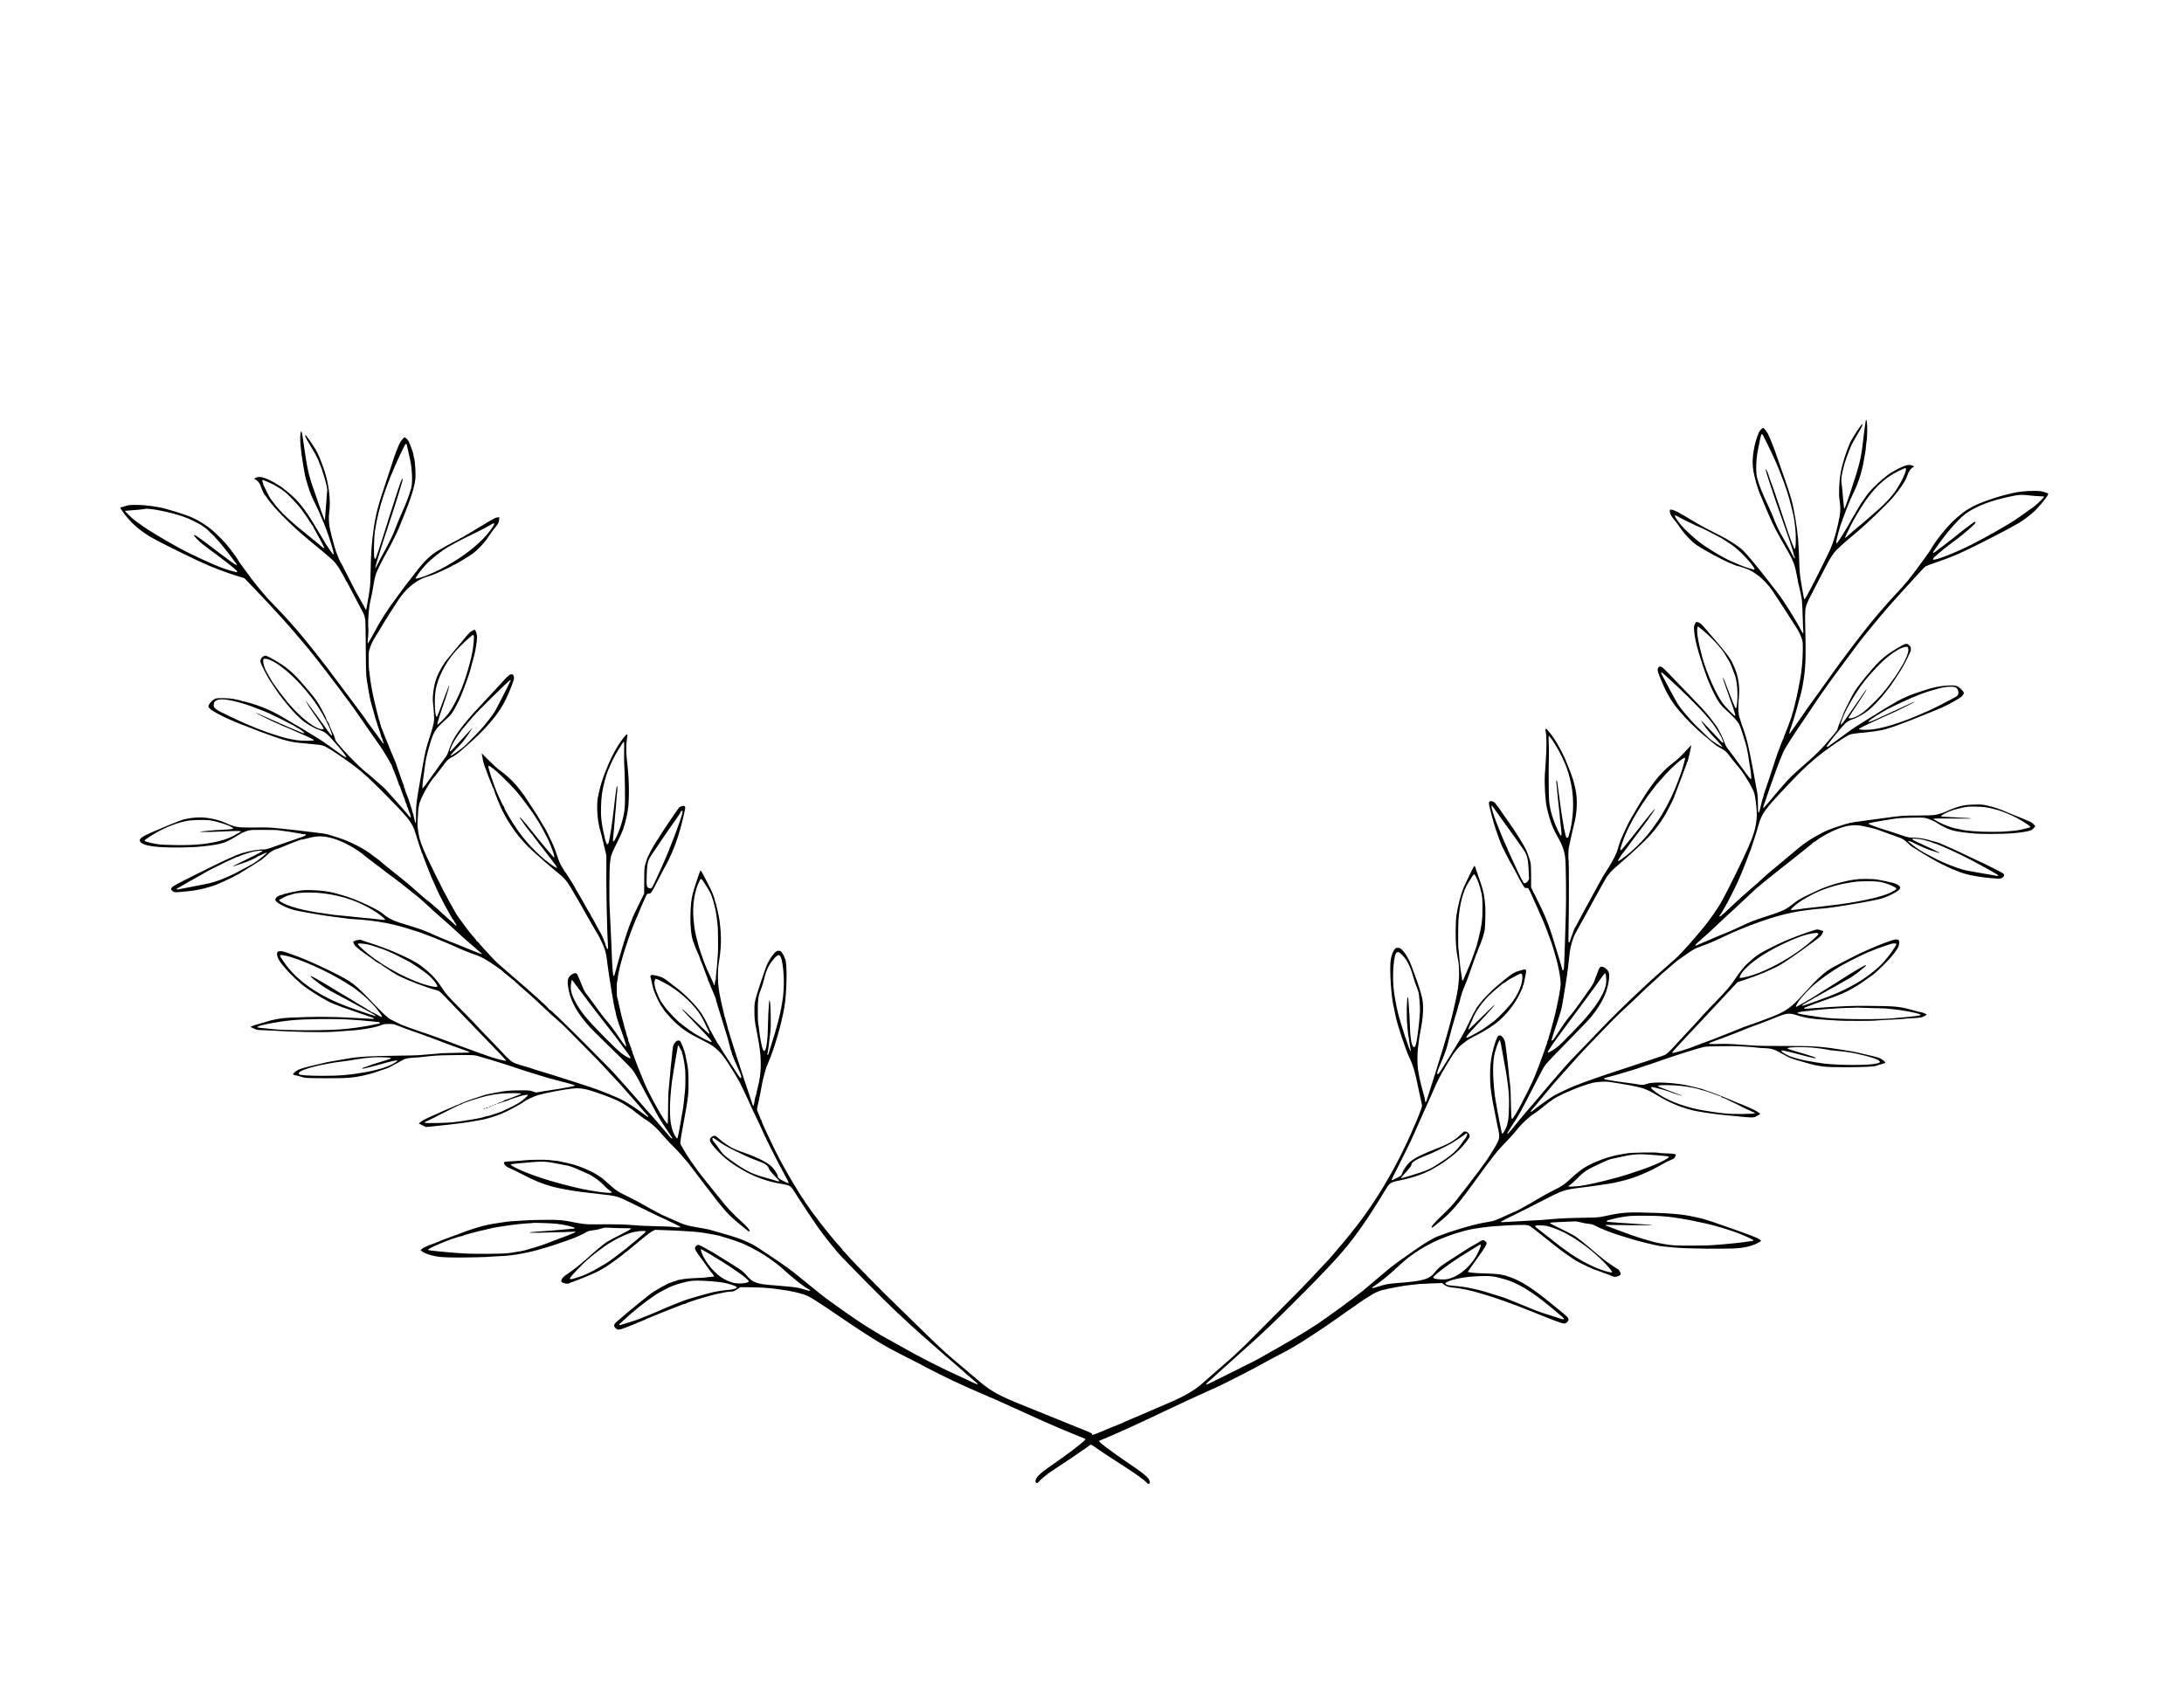 <?xml version="1.0" standalone="no"?>
<!DOCTYPE svg PUBLIC "-//W3C//DTD SVG 20010904//EN"
 "http://www.w3.org/TR/2001/REC-SVG-20010904/DTD/svg10.dtd">
<svg version="1.0" xmlns="http://www.w3.org/2000/svg"
 width="4541pt" height="3544pt" viewBox="0 0 4541 3544"
 preserveAspectRatio="xMidYMid meet">

<g transform="translate(0,3544) scale(0.1,-0.1)"
fill="#000000" stroke="none">
<path d="M38797 26703 c-3 -4 -8 -35 -12 -68 -3 -33 -10 -80 -15 -105 -5 -25
-11 -70 -14 -100 -2 -30 -16 -145 -30 -255 -40 -305 -73 -432 -253 -974 -91
-273 -119 -348 -129 -338 -3 2 -11 80 -19 173 -19 224 -25 278 -34 344 -15 99
-1 194 63 425 18 62 81 236 105 290 10 22 22 50 26 63 3 13 23 51 42 85 20 34
58 102 86 152 27 49 57 101 67 115 28 39 51 103 42 112 -12 12 -204 -280 -252
-385 -83 -181 -166 -444 -199 -632 -34 -194 -43 -441 -22 -575 26 -165 20
-263 -33 -493 -64 -280 -119 -444 -211 -627 -46 -91 -127 -254 -180 -364 -88
-183 -276 -539 -296 -560 -15 -17 -21 0 -39 106 -10 57 -30 171 -44 253 -16
87 -29 202 -31 275 -19 568 -28 676 -81 1010 -52 328 -96 487 -259 945 -31 88
-81 232 -112 320 -30 88 -58 169 -62 180 -5 11 -32 81 -61 155 -28 74 -65 160
-82 190 -29 53 -84 120 -99 120 -19 0 -73 -58 -89 -94 -100 -237 -149 -538
-120 -753 21 -165 95 -425 161 -569 16 -36 29 -66 29 -68 0 -4 140 -335 168
-396 77 -171 140 -292 250 -483 199 -342 244 -436 280 -597 16 -74 33 -157 37
-185 3 -27 19 -102 35 -165 26 -103 37 -159 55 -270 6 -40 14 -221 20 -425 1
-77 6 -168 9 -202 4 -39 2 -63 -4 -63 -5 0 -23 27 -40 60 -101 200 -369 626
-497 790 -41 52 -106 137 -146 188 -281 362 -495 620 -570 689 -105 95 -287
212 -487 313 -257 129 -332 169 -453 239 -72 43 -163 97 -201 120 -38 24 -79
47 -90 52 -12 5 -28 13 -36 19 -114 75 -236 121 -247 94 -18 -48 22 -133 111
-233 22 -25 72 -93 111 -151 80 -120 225 -272 328 -343 164 -113 571 -331 742
-396 33 -12 68 -27 77 -32 10 -5 23 -9 30 -9 20 0 188 -55 243 -80 86 -39 215
-130 295 -209 104 -103 153 -164 248 -311 44 -69 95 -145 112 -170 36 -52 149
-227 235 -365 33 -53 70 -110 82 -128 50 -74 94 -158 120 -233 27 -77 28 -84
27 -269 -2 -204 -29 -478 -65 -645 -11 -52 -27 -133 -35 -180 -8 -47 -19 -101
-24 -120 -5 -19 -23 -96 -41 -170 -17 -74 -36 -146 -42 -160 -6 -14 -10 -28
-9 -32 3 -14 -114 -336 -159 -435 -10 -23 -19 -47 -19 -53 0 -5 -4 -18 -10
-28 -20 -36 -139 -351 -165 -437 -45 -146 -225 -688 -235 -707 -6 -10 -10 -27
-10 -38 0 -11 -4 -28 -9 -38 -10 -17 -55 -188 -67 -252 -8 -42 -21 -70 -34
-70 -6 0 -9 71 -9 173 0 94 -5 195 -11 222 -6 28 -27 138 -45 245 -35 201 -47
262 -96 510 -57 281 -78 366 -124 510 -26 80 -51 150 -55 155 -3 6 -14 39 -24
75 -10 36 -22 75 -27 87 -25 66 -33 193 -20 340 15 167 16 234 7 332 -7 71 -8
80 -27 171 -24 115 -111 321 -168 396 -9 12 -23 32 -31 44 -19 28 -99 129
-153 194 -83 99 -290 341 -296 346 -3 3 -30 33 -60 68 -54 63 -83 84 -132 95
-23 6 -28 2 -48 -42 -21 -43 -22 -58 -17 -133 9 -124 40 -273 97 -463 122
-406 206 -628 334 -880 75 -147 133 -224 233 -312 135 -118 236 -227 269 -289
17 -32 43 -99 58 -149 15 -49 37 -122 50 -160 43 -127 75 -268 96 -420 11 -82
24 -166 29 -185 8 -29 14 -84 22 -190 4 -53 -2 -55 -37 -15 -19 22 -117 153
-217 290 -100 138 -204 277 -230 309 -33 42 -55 83 -74 140 -28 84 -131 291
-168 337 -11 15 -41 55 -66 90 -50 70 -142 183 -200 244 -21 22 -75 81 -121
130 -46 50 -147 155 -225 235 -78 80 -197 204 -265 275 -214 224 -244 252
-278 260 -25 5 -35 3 -46 -12 -29 -39 -26 -71 16 -175 140 -352 232 -514 419
-737 135 -161 341 -367 490 -488 23 -20 113 -95 224 -188 26 -22 59 -47 74
-55 133 -74 162 -93 193 -127 20 -21 46 -54 59 -73 23 -34 79 -103 211 -261
103 -124 272 -410 305 -518 18 -58 42 -242 50 -375 12 -190 -33 -412 -127
-631 -5 -11 -31 -72 -57 -135 -88 -207 -414 -871 -533 -1085 -104 -188 -282
-440 -441 -626 -40 -47 -91 -107 -113 -134 -61 -75 -201 -231 -279 -313 -39
-40 -73 -76 -76 -80 -3 -4 -43 -41 -90 -82 -47 -41 -110 -97 -140 -125 -78
-71 -152 -136 -186 -164 -72 -60 -176 -155 -469 -431 -230 -216 -583 -564
-720 -710 -49 -52 -170 -179 -269 -281 -353 -362 -423 -437 -571 -609 -82 -96
-197 -228 -254 -294 -88 -102 -166 -195 -323 -382 -13 -15 -45 -53 -73 -84
-27 -30 -68 -77 -90 -104 -22 -27 -45 -54 -50 -60 -6 -6 -51 -60 -100 -121
-49 -60 -107 -132 -130 -160 -123 -152 -128 -123 -9 58 170 259 177 272 512
927 132 260 142 278 200 360 25 36 226 247 447 470 220 223 438 450 484 505
155 186 274 386 329 550 51 157 74 323 52 389 -22 68 -111 134 -164 120 -23
-5 -50 -52 -71 -124 -4 -14 -16 -43 -25 -65 -10 -22 -24 -58 -30 -80 -16 -53
-46 -106 -100 -182 -25 -34 -81 -114 -125 -177 -125 -181 -249 -347 -309 -414
-30 -33 -83 -105 -119 -159 -128 -195 -196 -298 -210 -315 -15 -19 -37 -24
-37 -9 0 12 87 287 100 316 16 36 78 232 100 313 11 41 34 164 46 242 3 19 23
143 44 275 21 132 42 269 45 305 3 36 12 112 20 170 7 58 19 154 25 214 8 68
24 142 42 195 16 48 32 95 35 106 10 30 100 201 173 326 30 51 136 244 180
328 26 47 61 113 80 146 18 33 75 136 126 228 175 313 164 301 449 547 136
118 157 137 349 315 157 147 240 233 323 335 61 75 149 196 163 225 3 5 22 36
43 68 40 60 171 313 198 382 19 47 74 195 119 315 17 47 35 94 40 105 4 11 27
72 50 135 22 63 45 123 50 132 6 10 10 27 10 38 0 11 4 20 9 20 5 0 11 12 14
28 2 15 16 70 30 122 14 52 29 120 33 150 l7 55 -64 -70 c-148 -162 -209 -221
-304 -293 -279 -210 -495 -489 -821 -1057 -38 -66 -71 -122 -74 -125 -9 -9
-127 -252 -160 -330 -17 -41 -35 -84 -40 -95 -16 -36 -50 -141 -66 -201 -20
-78 -88 -216 -170 -344 -107 -168 -166 -268 -229 -385 -32 -60 -61 -114 -65
-120 -5 -5 -34 -59 -65 -120 -32 -60 -61 -114 -65 -120 -7 -9 -110 -198 -185
-340 -59 -112 -107 -200 -115 -210 -4 -5 -22 -50 -39 -100 -18 -49 -35 -97
-38 -105 -8 -18 -7 -18 -17 -57 -4 -20 -14 -33 -23 -33 -14 0 -15 32 -9 288 8
346 9 1367 2 1402 -11 47 -8 228 4 287 22 108 91 418 105 468 67 245 79 524
32 745 -32 148 -57 230 -125 405 -80 205 -101 253 -162 370 -98 188 -140 257
-230 375 -102 133 -122 137 -99 22 17 -83 17 -344 0 -577 -6 -93 -15 -217 -19
-275 -14 -204 6 -556 40 -705 61 -273 125 -442 240 -636 78 -132 127 -274 142
-409 16 -152 24 -878 12 -1185 -5 -136 -11 -323 -21 -685 -9 -322 -16 -455
-25 -464 -11 -12 -30 2 -30 22 -1 18 -83 293 -212 707 -30 97 -104 299 -132
360 -8 17 -26 59 -41 95 -14 36 -79 170 -143 298 l-117 234 0 231 c-1 128 -4
250 -9 272 -13 66 -57 195 -93 275 -51 111 -245 421 -362 580 -27 36 -83 117
-126 180 -153 225 -173 248 -226 256 -52 8 -69 -11 -59 -66 12 -73 99 -398
132 -495 60 -179 124 -350 149 -394 4 -9 37 -74 73 -146 35 -71 87 -168 115
-215 29 -47 81 -143 118 -215 72 -141 139 -256 157 -268 6 -4 25 -6 41 -5 29
3 32 -1 74 -87 24 -49 84 -182 133 -295 97 -222 103 -237 141 -320 13 -31 48
-118 76 -195 28 -77 56 -149 60 -160 28 -63 122 -377 157 -525 37 -153 64
-331 64 -413 0 -73 -39 -287 -110 -607 -4 -19 -17 -69 -28 -110 -11 -41 -35
-129 -52 -195 -17 -66 -35 -126 -39 -135 -4 -8 -14 -41 -21 -73 -7 -32 -17
-60 -22 -63 -4 -3 -8 -14 -8 -25 0 -10 -4 -27 -9 -37 -5 -9 -19 -48 -31 -87
-37 -119 -193 -535 -243 -645 -158 -353 -415 -830 -448 -830 -14 0 -18 59 -25
350 -3 157 -7 287 -9 290 -2 3 -6 41 -9 85 -4 44 -9 87 -11 95 -2 8 -6 47 -10
85 -3 39 -8 93 -11 120 -3 28 -7 66 -9 85 -7 70 -47 397 -57 463 -16 110 -99
196 -147 153 -31 -29 -86 -189 -125 -366 -31 -145 -45 -285 -44 -460 1 -251
21 -395 137 -960 22 -107 43 -211 47 -230 15 -73 5 -132 -32 -205 -44 -84
-125 -218 -207 -340 -52 -78 -261 -361 -277 -375 -3 -3 -24 -30 -45 -60 -22
-30 -45 -62 -52 -70 -61 -76 -215 -273 -238 -305 -79 -107 -175 -212 -310
-340 -201 -190 -270 -275 -225 -275 5 0 31 19 59 42 27 24 80 68 117 98 168
134 335 316 527 576 135 182 217 293 277 378 87 122 248 337 287 384 20 24 48
60 63 80 24 34 72 86 276 302 39 41 80 86 92 100 159 193 171 206 302 321 41
36 82 68 90 71 16 6 164 114 190 139 8 8 40 33 70 55 30 23 66 51 79 63 13 11
27 21 31 21 3 0 15 8 26 18 96 88 616 309 854 364 96 21 270 30 345 17 28 -4
122 -20 210 -33 166 -27 285 -49 345 -64 19 -5 62 -15 95 -22 77 -17 192 -70
325 -150 257 -154 451 -239 710 -310 140 -39 485 -91 760 -115 36 -3 112 -10
170 -16 330 -35 378 -36 430 -9 25 13 55 30 68 38 l23 15 -38 31 c-20 17 -76
48 -123 69 -47 20 -94 41 -105 47 -63 29 -137 60 -143 60 -4 0 -90 35 -192 79
-211 89 -354 145 -490 190 -52 18 -104 36 -115 41 -17 7 -100 28 -280 70 -270
63 -731 88 -850 45 -83 -30 -121 -33 -198 -19 -40 8 -108 19 -152 24 -376 49
-571 81 -567 95 1 6 15 14 30 18 46 14 95 28 137 38 22 5 83 23 135 38 52 16
154 46 225 67 72 20 166 51 210 67 44 16 94 33 110 37 34 9 159 51 325 110
318 113 795 263 918 289 29 6 157 12 285 13 128 0 257 1 287 2 113 0 408 -16
495 -28 50 -7 137 -14 194 -15 128 -3 199 -25 343 -108 168 -96 180 -101 403
-165 39 -11 84 -24 100 -28 285 -83 389 -95 810 -95 363 0 620 12 655 30 14 7
39 15 55 19 84 20 135 39 135 50 0 7 -24 31 -54 53 -56 41 -93 53 -326 107
-58 13 -136 32 -175 41 -38 10 -106 23 -150 31 -44 7 -168 26 -275 44 -355 57
-562 69 -1115 67 -269 -1 -530 2 -580 6 -49 3 -173 11 -275 17 -102 6 -210 13
-240 16 -56 5 -192 6 -374 1 -124 -3 -135 11 -34 46 78 27 148 53 238 87 30
12 96 37 145 55 50 19 146 57 215 85 141 58 180 74 400 154 85 32 169 63 185
70 17 7 48 20 70 29 22 8 86 34 143 56 151 61 222 64 367 17 165 -55 314 -78
615 -96 96 -6 213 -13 260 -16 92 -7 727 -7 738 0 4 2 75 7 157 11 262 11 462
24 485 30 8 2 78 7 155 10 77 3 156 11 175 17 46 15 110 48 110 58 0 9 -97 50
-119 50 -19 0 -102 21 -201 50 -136 40 -250 60 -395 70 -158 11 -820 15 -940
6 -38 -3 -133 -8 -210 -11 -77 -3 -158 -8 -180 -10 -22 -2 -85 -6 -140 -10
-149 -9 -212 -14 -292 -21 -52 -4 -73 -3 -73 5 0 6 8 14 18 17 9 3 26 10 37
14 41 18 244 93 370 136 308 107 475 179 603 261 29 18 54 33 56 33 10 0 181
116 341 232 81 58 326 298 400 393 22 27 45 55 50 61 6 6 30 41 54 77 34 53
44 78 48 124 7 72 -8 88 -73 85 -57 -2 -370 -120 -582 -218 -40 -19 -75 -34
-78 -34 -14 0 -565 -281 -669 -342 -156 -90 -297 -219 -573 -525 -288 -321
-384 -385 -797 -538 -55 -21 -127 -48 -160 -60 -33 -13 -123 -44 -200 -70 -77
-26 -144 -51 -150 -55 -5 -4 -21 -11 -35 -15 -14 -4 -43 -16 -65 -26 -35 -16
-238 -96 -520 -206 -49 -19 -139 -52 -200 -74 -60 -22 -119 -44 -130 -49 -118
-53 -468 -161 -481 -147 -10 9 6 29 131 163 66 71 149 160 185 199 35 38 110
117 165 175 55 58 129 137 164 175 35 39 121 131 191 205 136 144 168 179 233
250 23 25 96 104 163 175 l122 130 118 38 c304 98 599 222 789 332 50 29 218
142 305 204 25 17 61 43 80 56 42 30 91 66 288 210 130 95 154 117 178 162 15
29 25 55 23 57 -10 9 -102 36 -124 36 -45 0 -446 -142 -655 -232 -166 -72
-453 -215 -523 -262 -38 -25 -71 -46 -74 -46 -7 0 -157 -127 -208 -176 -73
-70 -153 -171 -239 -301 -96 -146 -197 -264 -412 -484 -83 -85 -200 -208 -260
-274 -59 -66 -126 -140 -148 -165 -67 -72 -309 -332 -341 -365 -16 -17 -61
-66 -100 -110 -81 -90 -156 -163 -194 -187 -14 -9 -84 -35 -156 -58 -71 -23
-139 -45 -150 -51 -11 -5 -72 -25 -135 -44 -63 -19 -124 -39 -135 -44 -11 -4
-121 -41 -245 -81 -434 -140 -886 -297 -1060 -369 -164 -68 -363 -163 -455
-216 -73 -43 -393 -273 -433 -312 -7 -7 -21 -13 -29 -13 -14 0 -13 3 3 23 10
12 21 24 24 27 3 3 53 61 110 130 58 69 141 168 185 221 44 52 112 133 150
179 39 45 109 126 158 179 48 53 163 182 256 286 93 105 220 243 282 307 63
65 182 188 264 275 226 236 378 388 504 504 62 57 155 144 205 193 165 160
370 352 441 413 39 34 84 75 100 93 17 18 82 76 145 128 63 53 139 117 168
144 29 26 94 75 144 108 50 34 119 81 152 105 66 47 136 85 201 108 141 51
240 90 310 122 44 20 100 46 125 57 25 12 92 43 150 70 58 27 114 53 125 58
11 5 85 36 165 69 550 226 979 348 1395 396 28 3 64 8 80 10 17 3 59 7 95 10
198 15 302 28 625 79 202 32 530 92 640 117 118 27 177 49 313 116 112 56 162
97 162 133 0 27 -45 65 -94 80 -22 7 -52 16 -66 21 -35 11 -250 56 -335 70
-68 10 -344 14 -388 4 -12 -2 -49 -7 -82 -10 -88 -8 -360 -75 -490 -120 -159
-55 -218 -80 -445 -189 -166 -79 -238 -122 -335 -199 -145 -116 -219 -150
-585 -267 -203 -65 -301 -103 -485 -190 -60 -28 -119 -55 -130 -60 -11 -5 -50
-23 -87 -39 -37 -17 -70 -31 -73 -31 -4 0 -30 -11 -58 -24 -29 -13 -63 -27
-77 -31 -14 -4 -54 -21 -90 -38 -36 -16 -96 -42 -135 -58 -38 -15 -122 -50
-185 -78 -63 -28 -115 -51 -117 -51 -12 0 2 28 26 49 105 95 183 165 231 206
30 27 127 116 215 200 166 157 236 222 319 296 48 43 124 114 351 328 130 122
136 128 240 212 44 35 85 69 91 74 6 6 28 24 49 40 21 17 52 42 69 56 25 21
98 80 221 176 6 5 42 33 80 62 231 180 560 444 563 453 2 4 8 8 14 8 5 0 28
15 51 33 101 80 296 185 458 246 199 75 362 88 544 43 44 -11 107 -25 140 -32
64 -13 173 -49 380 -128 72 -27 148 -55 170 -61 83 -26 128 -54 204 -126 43
-41 81 -75 84 -75 4 0 44 -24 89 -53 161 -103 414 -251 528 -307 116 -58 253
-120 264 -120 4 0 25 -9 49 -20 167 -77 456 -135 787 -158 122 -9 126 -8 163
15 43 27 49 59 15 90 -18 16 -489 253 -503 253 -2 0 -83 38 -180 85 -97 47
-198 95 -223 106 -26 12 -81 37 -122 56 -41 19 -95 43 -120 53 -25 10 -76 33
-115 51 -74 34 -107 45 -276 89 -129 35 -235 50 -343 50 -74 0 -99 6 -247 56
-90 31 -193 65 -229 76 -36 11 -92 28 -125 38 -129 40 -309 107 -313 118 -1 5
12 13 30 17 18 3 62 12 98 20 36 7 97 18 135 24 39 7 138 23 220 36 121 20
200 25 406 30 229 4 262 3 321 -14 65 -19 200 -81 228 -106 31 -27 209 -115
271 -134 90 -27 214 -48 354 -62 66 -6 136 -13 155 -15 96 -11 557 -9 730 3
200 13 381 42 435 69 16 9 42 30 57 48 l27 33 -29 35 c-17 20 -49 45 -72 55
-59 27 -241 103 -368 153 -58 23 -118 48 -135 55 -130 59 -280 108 -414 136
-91 19 -125 21 -265 16 -113 -3 -187 -11 -249 -26 -88 -21 -229 -72 -303 -109
-69 -34 -187 -71 -262 -82 -40 -5 -195 -10 -345 -10 -281 1 -355 -5 -727 -56
-102 -14 -284 -38 -405 -55 -284 -38 -296 -41 -506 -110 -162 -53 -265 -93
-342 -134 -150 -79 -216 -117 -297 -172 -140 -95 -142 -97 -315 -243 -88 -75
-223 -187 -299 -250 -208 -171 -293 -245 -371 -319 -38 -37 -151 -137 -250
-221 -99 -85 -220 -193 -270 -241 -205 -197 -318 -299 -334 -299 -13 0 -15 16
-2 24 10 7 99 155 159 267 70 129 232 459 232 472 0 3 16 40 35 81 19 42 35
79 35 82 0 3 11 29 23 57 13 29 43 104 66 167 23 63 47 126 53 140 30 71 63
162 98 275 15 50 37 117 48 150 11 33 34 112 52 175 71 254 129 334 614 845
200 211 259 270 382 386 85 79 315 272 374 312 14 9 59 42 100 72 166 122 392
267 438 280 55 15 100 23 195 31 38 3 83 7 100 9 18 3 55 7 82 10 172 17 365
53 407 76 10 5 25 9 33 9 15 0 282 97 460 168 218 86 625 252 642 261 10 5 43
22 73 36 119 59 289 156 317 182 17 16 38 40 47 54 15 24 15 28 -6 59 -13 18
-44 51 -70 73 -57 48 -101 57 -233 51 -177 -9 -294 -32 -518 -104 -312 -99
-453 -162 -721 -325 -18 -11 -78 -47 -132 -79 -54 -33 -113 -70 -130 -83 -17
-13 -34 -23 -37 -23 -5 0 -43 -23 -292 -180 -155 -97 -237 -154 -405 -280 -85
-64 -177 -132 -205 -150 -27 -19 -52 -37 -55 -40 -11 -14 -40 -19 -40 -7 0 30
287 384 405 500 21 20 128 72 172 83 14 4 44 17 66 30 23 13 51 28 62 33 26
11 140 87 173 115 111 92 250 243 367 396 28 36 56 71 63 79 17 17 209 308
252 381 69 116 188 357 190 386 4 56 0 70 -31 102 -50 51 -77 45 -237 -50
-317 -189 -410 -278 -782 -743 -92 -116 -152 -212 -229 -370 -40 -82 -82 -167
-93 -187 -10 -21 -30 -68 -42 -105 -13 -38 -40 -102 -60 -145 -20 -42 -40 -97
-45 -122 -6 -35 -22 -61 -68 -113 -32 -37 -102 -120 -155 -183 -118 -141 -250
-271 -463 -455 -209 -180 -342 -309 -440 -424 -11 -13 -54 -63 -95 -110 -41
-48 -91 -106 -110 -130 -19 -25 -49 -60 -66 -80 -17 -20 -42 -49 -55 -65 -63
-76 -98 -110 -99 -96 0 16 24 95 46 145 6 17 17 46 22 65 16 54 96 282 206
586 40 113 113 296 130 329 9 17 16 33 16 37 0 25 257 429 419 658 22 30 100
147 175 260 74 113 158 237 186 275 28 39 67 94 88 124 20 29 46 66 57 81 11
15 34 47 50 71 26 37 178 244 202 274 4 6 23 30 41 55 69 95 161 219 247 333
50 66 104 138 120 161 17 23 47 62 68 87 20 24 103 125 183 224 81 99 155 189
165 200 9 11 61 72 115 135 54 63 101 117 104 120 4 3 40 43 80 90 41 47 77
87 81 90 3 3 48 52 99 110 51 58 146 161 210 230 65 69 145 156 178 194 34 38
74 77 89 87 16 10 100 42 188 72 365 125 546 203 975 420 440 223 487 248 785
415 54 30 229 162 302 228 114 103 310 348 300 377 -2 6 -39 21 -83 34 -68 21
-99 24 -224 24 -151 0 -321 -18 -437 -46 -200 -48 -286 -72 -463 -132 -183
-61 -321 -120 -415 -177 -22 -14 -56 -34 -75 -44 -50 -29 -203 -153 -283 -231
-150 -145 -353 -398 -437 -546 -38 -67 -66 -108 -126 -187 -22 -29 -84 -114
-137 -188 -173 -243 -306 -403 -498 -604 -169 -178 -479 -540 -654 -766 -178
-229 -275 -357 -351 -460 -43 -58 -110 -148 -149 -200 -39 -52 -78 -106 -88
-120 -22 -32 -84 -119 -232 -325 -66 -91 -127 -176 -135 -189 -8 -12 -60 -84
-115 -160 -55 -76 -107 -147 -115 -159 -67 -100 -308 -448 -326 -469 -12 -15
-24 -33 -27 -40 -2 -7 -8 -10 -12 -6 -6 6 14 83 35 133 11 26 72 218 100 315
31 109 35 124 65 240 15 58 33 125 41 150 16 52 49 225 65 343 34 256 39 486
24 1057 -8 312 -3 370 42 480 14 36 30 70 33 75 4 6 81 154 170 330 90 176
178 346 196 378 19 32 34 60 34 63 0 11 97 164 135 212 47 59 218 213 464 417
197 163 627 577 753 725 153 181 260 343 293 445 30 92 73 152 129 182 18 10
17 12 -12 27 -83 43 -187 10 -452 -145 -124 -73 -376 -302 -488 -444 -38 -49
-175 -250 -183 -270 -2 -5 -34 -60 -70 -121 -37 -60 -82 -138 -100 -173 -19
-34 -39 -70 -44 -79 -6 -9 -29 -48 -52 -87 -108 -183 -183 -295 -198 -295 -14
0 3 94 40 226 39 140 56 193 65 209 4 6 13 30 20 55 7 25 17 50 20 55 4 6 13
28 20 50 26 84 124 324 167 410 73 147 139 315 173 440 41 150 50 193 65 285
9 58 20 125 26 148 5 24 12 76 15 115 3 40 7 81 9 92 29 146 23 529 -8 478z
m-2073 -449 c41 -83 89 -181 105 -218 17 -36 44 -95 61 -131 139 -304 281
-696 345 -960 19 -77 39 -160 45 -185 26 -103 50 -287 56 -422 8 -168 -2 -321
-19 -315 -20 6 -103 230 -224 602 -36 110 -69 209 -73 220 -5 11 -34 96 -64
188 -57 175 -101 299 -141 402 -13 33 -33 92 -45 132 -19 66 -59 135 -60 106
0 -23 195 -618 293 -888 21 -60 67 -191 102 -290 34 -99 65 -187 68 -195 23
-57 119 -362 124 -393 3 -20 10 -40 14 -43 5 -3 9 -12 9 -20 0 -27 -16 -14
-39 34 -21 43 -222 409 -263 477 -40 67 -125 254 -143 315 -4 14 -21 54 -37
90 -17 36 -49 108 -73 160 -24 52 -54 120 -68 150 -106 233 -162 394 -176 508
-13 96 -5 298 15 417 13 78 23 132 64 330 13 62 30 99 40 89 5 -5 42 -77 84
-160z m2906 -574 c0 -87 -175 -415 -292 -547 -18 -20 -53 -60 -77 -88 -25 -27
-77 -81 -115 -118 -74 -72 -468 -413 -527 -457 -18 -14 -54 -43 -79 -66 -25
-22 -63 -57 -85 -76 -74 -67 -88 -78 -93 -73 -3 3 19 53 48 112 29 60 58 119
65 133 62 129 229 408 319 535 238 334 467 525 796 662 30 13 40 8 40 -17z
m2585 -545 c77 -9 173 -16 213 -16 42 0 72 -4 72 -10 0 -16 -148 -159 -215
-209 -51 -38 -236 -169 -293 -208 -9 -6 -39 -27 -67 -46 -165 -114 -598 -361
-937 -534 -297 -151 -694 -309 -785 -312 -23 0 -14 26 20 56 137 123 252 217
368 300 53 38 116 86 140 106 24 20 78 64 119 97 41 33 111 93 155 135 61 58
77 78 68 87 -9 9 -18 8 -39 -7 -14 -10 -36 -26 -48 -34 -12 -8 -66 -49 -121
-91 -93 -70 -143 -110 -220 -173 -16 -14 -47 -37 -67 -53 -20 -15 -89 -68
-153 -118 -179 -138 -224 -170 -232 -162 -7 7 12 38 106 169 220 307 468 582
606 670 225 144 486 244 845 322 239 52 257 53 465 31z m-7150 -530 c142 -70
304 -145 311 -145 9 0 312 -154 403 -205 60 -33 280 -180 291 -194 3 -3 34
-31 70 -61 134 -112 340 -352 340 -395 0 -12 -6 -15 -21 -10 -12 4 -51 15 -87
26 -86 25 -188 63 -288 109 -45 21 -90 40 -100 44 -33 10 -249 127 -349 189
-247 151 -386 260 -594 461 -111 109 -230 273 -215 297 3 5 29 -4 57 -21 29
-17 111 -60 182 -95z m343 -2274 c101 -82 283 -264 342 -341 19 -25 41 -51 48
-59 23 -23 108 -158 162 -255 21 -38 96 -226 119 -296 50 -158 63 -479 26
-647 -12 -53 -28 -23 -141 272 -115 301 -138 358 -142 347 -4 -13 46 -166 113
-347 69 -185 145 -414 145 -437 0 -10 -3 -18 -8 -18 -12 0 -205 201 -251 261
-136 183 -334 626 -422 944 -49 175 -92 369 -104 465 -13 102 -8 190 11 190 3
0 49 -36 102 -79z m4266 -363 c16 -61 -2 -130 -74 -278 -27 -57 -148 -257
-193 -320 -121 -168 -146 -201 -201 -270 -107 -132 -117 -143 -266 -290 -152
-152 -229 -214 -333 -267 -92 -48 -201 -59 -166 -17 7 9 18 25 24 35 5 11 76
117 156 237 130 194 189 291 189 309 0 3 -10 -9 -23 -28 -80 -117 -208 -301
-256 -369 -22 -30 -65 -93 -97 -140 -176 -258 -202 -264 -106 -25 91 225 342
627 510 817 145 164 214 237 291 310 200 188 402 315 507 317 25 1 33 -4 38
-21z m-5026 -595 c307 -275 677 -641 817 -807 28 -32 57 -66 66 -75 75 -81
211 -283 260 -385 62 -131 52 -149 -31 -58 -29 31 -121 128 -204 216 -83 87
-153 161 -156 165 -3 3 -14 13 -24 21 -11 8 16 -37 59 -100 52 -75 132 -170
232 -275 84 -87 149 -163 144 -168 -4 -4 -56 24 -114 62 -131 87 -143 96 -243
196 -44 44 -123 121 -175 170 -78 75 -166 173 -288 320 -32 39 -106 141 -119
164 -8 13 -23 40 -34 60 -36 62 -142 261 -213 396 -37 72 -72 134 -76 140 -10
10 -12 45 -3 45 3 0 49 -39 102 -87z m6012 -228 c37 -19 60 -62 60 -113 0 -30
-7 -45 -32 -69 -26 -25 -609 -323 -632 -323 -3 0 -35 -13 -70 -30 -391 -178
-811 -313 -1061 -340 -130 -14 -267 -10 -272 7 -5 14 106 68 537 265 25 11 84
38 132 59 48 21 95 43 105 48 10 6 92 46 183 90 158 76 254 131 170 98 -19 -8
-98 -44 -175 -80 -139 -64 -475 -219 -590 -272 -90 -41 -158 -65 -164 -59 -14
15 89 88 292 208 173 102 575 289 812 378 122 46 361 116 450 132 110 19 219
20 255 1z m-8413 -1057 c101 -135 215 -342 303 -553 46 -111 88 -255 120 -415
66 -330 46 -739 -52 -1060 -10 -33 -19 -45 -33 -45 -16 0 -23 13 -38 70 -9 39
-21 95 -27 125 -5 30 -20 120 -34 200 -13 80 -27 170 -31 200 -4 30 -20 150
-36 265 -16 116 -32 233 -35 260 -6 60 -11 75 -22 75 -5 0 -5 -28 -1 -62 9
-81 17 -155 29 -298 6 -63 15 -146 20 -185 5 -38 12 -99 15 -135 10 -127 26
-275 30 -290 2 -8 6 -52 10 -97 8 -113 -9 -109 -68 15 -107 226 -167 423 -187
619 -10 96 -13 551 -6 913 2 113 1 246 -3 295 -5 80 -4 155 4 155 1 0 20 -24
42 -52z m2793 -413 c0 -2 -6 -28 -14 -57 -8 -29 -24 -88 -35 -130 -12 -43 -33
-108 -47 -145 -14 -38 -35 -97 -48 -133 -78 -219 -208 -490 -342 -712 -57 -95
-75 -121 -198 -291 -81 -112 -204 -253 -323 -368 -150 -147 -370 -318 -392
-305 -8 5 92 162 119 186 8 7 122 159 142 190 9 14 51 70 92 125 42 55 80 105
84 110 59 79 161 215 172 231 8 12 45 64 81 115 69 98 100 159 54 104 -14 -16
-43 -50 -64 -75 -21 -25 -61 -74 -89 -110 -29 -36 -55 -69 -60 -75 -4 -5 -41
-53 -82 -105 -117 -150 -263 -332 -288 -360 -13 -14 -37 -44 -55 -67 -33 -44
-57 -55 -57 -27 0 25 67 219 106 309 93 213 218 437 355 640 100 147 117 172
189 264 36 45 73 95 82 108 9 14 20 29 25 32 4 3 33 35 63 71 157 188 353 379
465 453 36 24 65 34 65 22z m-3979 -1042 c17 -27 93 -133 168 -236 503 -696
484 -668 518 -771 22 -68 27 -109 35 -261 5 -99 9 -185 10 -191 5 -44 -68
-116 -103 -102 -18 7 -80 130 -217 428 -13 30 -44 97 -68 148 -24 52 -44 96
-44 98 0 2 -9 23 -19 47 -62 135 -84 187 -144 332 -85 207 -122 308 -158 424
-44 141 -36 170 22 84z m10199 22 c92 -11 297 -61 365 -90 17 -7 57 -23 90
-35 143 -55 313 -145 443 -237 64 -45 69 -57 30 -66 -13 -2 -57 -14 -98 -25
-74 -20 -142 -33 -190 -37 -14 -1 -59 -5 -100 -9 -163 -14 -201 -16 -375 -16
-278 0 -565 21 -660 50 -16 5 -50 11 -75 15 -85 12 -265 77 -374 134 -61 32
-112 63 -114 70 -3 10 90 11 429 8 462 -6 478 3 45 23 -142 7 -266 14 -275 15
-9 2 -22 4 -28 4 -63 4 117 101 270 145 79 23 207 50 282 59 43 5 270 0 335
-8z m-1265 -681 c98 -26 189 -56 200 -65 5 -5 17 -9 27 -9 10 0 26 -4 36 -9 9
-5 76 -33 147 -62 72 -28 234 -103 360 -165 218 -108 286 -143 415 -216 59
-34 108 -60 210 -115 96 -52 160 -94 160 -104 0 -11 -18 -9 -205 26 -71 14
-202 36 -290 51 -88 14 -194 35 -235 46 -135 36 -436 155 -555 219 -22 12
-109 57 -192 100 -137 70 -237 137 -378 254 -28 23 -28 25 -8 25 12 0 43 -11
70 -24 169 -85 305 -144 421 -182 248 -82 204 -55 -268 162 -132 61 -143 67
-148 83 -4 12 10 13 84 7 49 -3 116 -14 149 -22z m-953 -868 c132 -12 379
-107 386 -147 2 -11 -14 -26 -49 -44 -29 -15 -60 -31 -68 -36 -179 -96 -712
-210 -1281 -273 -56 -7 -102 -12 -210 -25 -47 -6 -112 -13 -145 -16 -85 -8
-264 -30 -315 -40 -68 -12 -119 -14 -124 -6 -7 10 70 83 149 141 98 72 274
172 400 228 251 110 509 179 810 216 89 11 346 12 447 2z m-1254 -1072 c12 -4
22 -11 22 -16 0 -23 -164 -171 -336 -301 -300 -229 -719 -455 -1032 -556 -111
-36 -259 -67 -269 -57 -12 11 21 77 69 136 51 64 149 154 238 218 25 18 65 47
90 66 92 67 302 187 471 270 261 127 478 207 624 231 100 16 96 16 123 9z
m1642 -227 c0 -36 -172 -275 -283 -394 -84 -90 -270 -244 -399 -330 -60 -40
-111 -73 -114 -73 -2 0 -46 -24 -97 -53 -93 -54 -224 -119 -352 -175 -176 -77
-697 -266 -717 -260 -13 5 27 35 92 70 79 43 145 80 155 88 6 5 96 55 200 113
243 133 266 146 408 229 65 37 120 68 122 68 8 0 163 105 196 134 53 45 110
93 139 115 14 11 22 23 18 26 -8 8 -45 -9 -123 -55 -27 -16 -77 -46 -110 -66
-104 -61 -127 -76 -240 -149 -60 -39 -141 -90 -180 -114 -38 -23 -97 -60 -130
-81 -33 -21 -85 -54 -115 -72 -54 -32 -93 -58 -141 -89 -93 -61 -401 -239
-414 -239 -22 0 36 105 101 180 95 110 127 144 198 213 69 66 156 137 301 244
63 47 224 152 305 201 97 58 424 225 520 266 36 16 79 34 95 41 94 41 242 97
325 123 52 17 109 35 125 41 46 15 115 14 115 -2z m-6045 -624 c4 -10 9 -54
12 -98 11 -157 -56 -320 -234 -574 -21 -30 -63 -84 -93 -120 -31 -36 -65 -79
-77 -94 -81 -105 -543 -581 -618 -636 -27 -21 -78 -54 -111 -74 -106 -64 -108
-51 -18 81 100 148 93 138 504 692 10 14 86 115 167 225 191 256 292 396 377
518 37 53 71 97 75 97 5 0 12 -8 16 -17z m5539 -708 c165 -3 302 -8 306 -10 3
-2 40 -6 81 -9 220 -16 624 -94 624 -121 0 -5 -11 -11 -25 -13 -14 -1 -47 -6
-75 -12 -27 -5 -131 -16 -230 -25 -99 -8 -198 -17 -220 -20 -241 -29 -1049
-27 -1396 4 -166 15 -586 82 -612 98 -18 11 11 23 81 33 121 17 420 48 522 55
52 3 151 10 220 14 69 5 186 10 260 11 74 1 136 3 138 5 2 2 9 2 15 0 7 -2
147 -6 311 -10z m-7712 -772 c15 -79 67 -363 83 -458 2 -11 11 -60 20 -110 9
-49 27 -178 40 -285 20 -165 23 -229 20 -420 -4 -287 -24 -389 -99 -517 -34
-58 -43 -64 -51 -30 -2 12 -11 51 -19 87 -33 148 -115 602 -126 690 -49 430
-47 725 7 910 44 152 86 250 101 236 2 -3 13 -49 24 -103z m6453 -48 c111 -9
292 -33 338 -46 21 -6 84 -14 140 -19 176 -15 357 -39 451 -61 307 -68 474
-124 489 -162 10 -27 -10 -37 -109 -53 -184 -30 -677 -29 -1009 2 -66 6 -342
51 -430 69 -157 33 -338 87 -355 106 -3 3 -20 11 -38 18 -50 21 -116 71 -105
82 5 5 33 3 68 -5 33 -8 94 -22 135 -31 41 -10 95 -23 120 -31 109 -32 364
-94 387 -94 1 0 3 4 3 9 0 10 -80 39 -205 75 -102 30 -116 34 -240 71 -124 37
-147 47 -138 56 23 23 293 30 498 14z m-2696 -800 c133 -14 349 -57 383 -76
10 -5 23 -9 30 -9 23 0 152 -42 266 -86 63 -24 121 -44 129 -44 8 0 11 -4 8
-10 -3 -5 1 -10 9 -10 17 0 148 -59 291 -132 195 -99 291 -145 348 -168 31
-12 57 -26 57 -30 0 -20 -472 -25 -625 -6 -16 2 -61 7 -100 11 -79 7 -403 59
-480 77 -322 72 -604 182 -794 310 -42 28 -78 54 -81 57 -3 4 -22 20 -42 35
-39 29 -48 51 -25 59 18 6 310 -72 382 -103 49 -21 238 -81 242 -76 2 2 -6 7
-19 11 -13 4 -36 13 -53 20 -16 7 -52 21 -80 30 -27 9 -59 21 -70 26 -25 10
-98 38 -198 76 -43 17 -78 34 -78 39 1 24 276 23 500 -1z"/>
<path d="M6250 26431 c-22 -94 1 -366 60 -701 32 -183 40 -222 55 -270 8 -25
26 -83 40 -130 39 -128 73 -213 136 -340 65 -132 109 -226 109 -234 0 -3 11
-29 24 -58 82 -180 146 -355 220 -598 42 -139 52 -190 38 -190 -6 0 -40 42
-75 93 -68 99 -105 158 -276 449 -232 392 -380 580 -586 746 -38 31 -91 73
-117 94 -26 21 -49 38 -53 38 -4 0 -25 13 -48 29 -72 48 -189 109 -267 137
-86 31 -144 32 -198 5 -35 -18 -35 -19 -12 -26 31 -10 94 -75 107 -111 58
-154 84 -208 113 -234 3 -3 19 -25 35 -50 130 -195 521 -588 856 -861 208
-170 473 -394 515 -436 28 -28 70 -79 94 -114 45 -66 170 -286 170 -300 0 -4
3 -9 8 -11 4 -1 22 -32 40 -68 17 -36 46 -90 63 -120 17 -30 79 -147 137 -260
58 -113 109 -210 113 -215 14 -18 37 -98 45 -155 4 -30 8 -284 9 -565 1 -280
6 -541 10 -580 13 -128 73 -479 94 -550 11 -38 27 -95 36 -125 9 -30 20 -71
25 -90 17 -71 51 -185 60 -202 6 -10 10 -25 10 -34 0 -9 6 -30 14 -47 21 -50
76 -224 76 -241 0 -9 5 -16 10 -16 6 0 10 -10 10 -23 0 -13 4 -27 9 -32 4 -6
11 -23 15 -40 l6 -30 -21 25 c-12 14 -85 113 -162 220 -77 107 -144 197 -149
198 -4 2 -8 9 -8 14 0 6 -38 61 -83 122 -46 61 -133 178 -193 260 -118 160
-442 593 -539 720 -61 80 -127 165 -263 339 -131 168 -434 534 -461 557 -3 3
-35 39 -71 80 -83 96 -155 174 -307 330 -67 69 -131 136 -143 150 -12 14 -38
43 -59 65 -44 47 -229 274 -284 348 -21 29 -70 95 -108 147 -38 52 -92 124
-119 160 -27 36 -49 68 -50 72 -1 21 -187 276 -265 363 -80 89 -230 237 -293
288 -176 143 -374 253 -563 313 -63 20 -123 40 -134 45 -18 7 -54 18 -250 74
-169 48 -418 83 -615 84 -140 1 -162 -1 -234 -24 -43 -14 -85 -25 -92 -25 -21
0 -17 -10 23 -70 70 -106 174 -224 285 -326 70 -64 269 -204 338 -237 8 -4 65
-35 125 -68 61 -33 151 -79 200 -103 50 -24 185 -91 302 -149 117 -58 245
-120 285 -138 40 -17 96 -43 123 -56 180 -88 504 -211 779 -295 l108 -33 173
-180 c95 -99 187 -196 205 -215 18 -19 64 -69 104 -110 39 -42 109 -118 156
-170 47 -52 121 -132 164 -179 43 -47 119 -133 169 -191 115 -135 174 -205
213 -249 17 -20 39 -47 50 -60 10 -13 35 -42 55 -65 20 -22 54 -63 74 -91 21
-27 41 -52 44 -55 10 -8 206 -259 328 -420 60 -80 131 -174 159 -209 74 -95
158 -209 205 -276 23 -33 52 -71 64 -85 12 -14 37 -47 55 -75 19 -27 36 -52
40 -55 6 -5 60 -82 175 -250 134 -196 189 -275 222 -320 18 -25 50 -70 71
-100 21 -30 63 -92 95 -136 66 -96 187 -295 208 -341 8 -18 17 -33 21 -33 5 0
8 -6 8 -13 0 -10 46 -128 79 -202 14 -29 58 -154 73 -202 7 -24 16 -43 20 -43
5 0 8 -6 8 -12 0 -14 75 -221 91 -250 5 -10 9 -25 9 -33 0 -8 5 -24 10 -35 6
-11 15 -29 20 -40 6 -11 10 -29 10 -39 0 -11 5 -23 10 -26 6 -3 10 -13 10 -21
0 -8 9 -33 19 -57 32 -69 50 -132 39 -136 -5 -1 -10 -1 -12 0 -6 10 -172 206
-186 220 -8 9 -42 47 -75 84 -33 38 -64 73 -70 79 -5 6 -46 52 -90 101 -111
125 -121 135 -290 280 -82 70 -152 131 -155 135 -3 3 -14 13 -26 21 -87 60
-356 322 -495 483 -52 59 -110 127 -130 150 -20 23 -39 57 -43 78 -7 38 -30
94 -85 207 -17 36 -31 70 -31 77 0 20 -47 104 -54 97 -3 -4 -6 4 -6 16 0 27
-43 114 -145 296 -25 46 -111 173 -124 185 -3 3 -24 28 -46 55 -21 28 -42 52
-45 55 -3 3 -51 59 -107 125 -216 258 -369 388 -627 534 -159 90 -171 94 -212
75 -37 -18 -62 -50 -70 -94 -5 -23 9 -59 68 -178 42 -82 92 -176 113 -208 115
-177 173 -265 210 -314 36 -50 61 -82 174 -220 136 -167 275 -304 381 -376 87
-58 204 -120 262 -139 138 -45 163 -65 339 -266 110 -125 127 -145 183 -218
104 -136 71 -124 -189 66 -55 40 -111 81 -124 91 -13 9 -35 24 -49 32 -14 8
-35 24 -48 35 -12 11 -107 71 -211 134 -103 63 -223 136 -265 163 -42 26 -87
53 -100 58 -13 6 -57 31 -98 57 -224 138 -426 246 -540 289 -36 13 -74 28 -85
33 -89 40 -373 124 -393 116 -9 -3 -13 -3 -9 2 9 8 -52 24 -183 48 -93 16
-290 22 -355 10 -66 -12 -174 -130 -160 -174 13 -41 98 -99 277 -188 161 -81
351 -161 528 -224 30 -11 69 -26 85 -33 44 -20 143 -58 290 -111 72 -25 159
-57 195 -70 111 -40 231 -76 326 -95 114 -24 127 -25 514 -61 146 -13 178 -22
257 -70 36 -21 67 -39 69 -39 3 0 71 -45 152 -100 440 -300 557 -399 1028
-879 464 -471 517 -542 590 -781 64 -212 98 -315 106 -324 4 -6 8 -20 8 -32 0
-13 4 -25 9 -28 5 -3 12 -17 15 -31 7 -26 165 -434 191 -490 7 -16 32 -70 54
-118 23 -49 41 -90 41 -92 0 -12 117 -250 171 -348 159 -288 169 -305 184
-317 8 -7 15 -17 15 -23 0 -5 11 -25 25 -43 14 -18 25 -37 25 -43 0 -15 -17
-14 -27 2 -4 7 -39 39 -78 72 -38 33 -97 85 -130 116 -145 135 -186 172 -280
251 -55 46 -109 90 -121 98 -24 17 -121 101 -198 171 -70 63 -203 178 -251
214 -21 17 -55 44 -74 61 -20 16 -49 40 -66 53 -36 26 -53 41 -210 167 -66 54
-122 100 -125 104 -13 17 -239 186 -303 227 -181 117 -416 227 -612 288 -49
15 -108 33 -131 40 -78 26 -160 43 -229 49 -38 4 -99 11 -135 16 -195 27 -735
86 -875 96 -94 7 -113 7 -445 4 -254 -2 -326 11 -499 91 -159 74 -371 119
-553 119 -131 0 -306 -28 -383 -61 -11 -4 -40 -15 -65 -23 -35 -11 -292 -118
-500 -207 -14 -6 -38 -17 -55 -24 -191 -81 -260 -134 -235 -181 52 -96 320
-136 875 -129 177 3 317 10 440 24 251 29 298 37 434 77 35 10 154 70 203 101
24 15 52 32 63 38 43 24 70 40 75 45 10 10 87 43 145 62 53 17 90 19 315 19
140 0 280 -2 310 -5 96 -10 402 -57 470 -72 36 -8 77 -14 93 -14 48 0 30 -26
-35 -50 -35 -12 -171 -59 -303 -105 -132 -46 -292 -102 -356 -124 -95 -33
-126 -40 -178 -37 -34 1 -64 -1 -67 -5 -2 -5 -10 -6 -17 -4 -20 8 -190 -25
-327 -63 -77 -22 -178 -63 -335 -136 -38 -19 -97 -45 -130 -60 -33 -15 -269
-132 -525 -259 -396 -198 -468 -238 -487 -266 -22 -33 -22 -35 -6 -54 40 -44
66 -49 186 -37 62 6 137 13 167 16 194 17 478 88 635 159 27 13 73 33 100 45
71 32 275 133 305 151 14 9 80 50 148 92 68 42 125 77 127 77 2 0 40 25 85 55
45 30 84 55 87 55 10 0 82 58 143 115 76 72 128 106 190 124 25 7 54 17 65 21
28 11 296 120 320 130 11 5 38 14 60 21 22 6 48 15 57 20 10 5 26 9 36 9 10 0
42 7 72 15 199 55 312 64 457 36 151 -29 297 -86 478 -185 78 -42 250 -157
265 -175 9 -12 234 -187 324 -251 49 -36 105 -79 125 -96 20 -17 61 -49 92
-70 97 -68 318 -238 418 -322 24 -20 67 -54 95 -76 90 -68 189 -154 325 -281
41 -38 84 -79 96 -90 12 -11 46 -40 75 -65 29 -25 60 -52 69 -61 9 -8 72 -64
141 -125 69 -60 165 -148 215 -195 49 -48 173 -157 275 -244 102 -86 194 -166
205 -177 l20 -20 -25 5 c-22 4 -269 103 -355 141 -16 8 -91 38 -165 66 -190
74 -334 133 -410 168 -217 100 -360 153 -580 217 -288 83 -404 136 -528 241
-71 61 -264 162 -477 252 -209 88 -270 109 -520 177 -135 36 -295 57 -475 62
-175 4 -193 3 -340 -26 -86 -16 -168 -35 -183 -40 -16 -6 -39 -11 -53 -11 -13
0 -24 -4 -24 -10 0 -5 -11 -10 -25 -10 -14 0 -33 -4 -43 -9 -9 -5 -30 -15 -45
-22 -36 -17 -61 -62 -48 -87 31 -58 225 -156 400 -202 66 -17 555 -104 651
-115 19 -2 85 -11 145 -20 61 -8 133 -18 160 -21 28 -3 75 -9 105 -14 30 -5
98 -12 150 -15 52 -3 120 -7 150 -10 30 -3 80 -7 110 -10 54 -5 154 -17 275
-35 205 -30 459 -91 670 -162 50 -16 97 -32 105 -34 91 -22 580 -214 775 -304
149 -69 344 -148 425 -175 149 -48 265 -111 475 -260 28 -19 61 -43 74 -53 14
-9 52 -41 85 -71 34 -29 84 -70 111 -91 28 -21 68 -54 90 -73 22 -20 67 -61
100 -91 33 -30 83 -74 111 -98 102 -85 291 -259 565 -518 21 -19 81 -73 136
-120 54 -47 134 -121 178 -166 530 -535 708 -717 795 -814 57 -63 142 -155
190 -205 85 -88 190 -204 320 -355 36 -41 74 -84 85 -96 11 -11 29 -31 40 -45
69 -84 261 -305 268 -307 10 -5 9 -22 -1 -22 -5 0 -50 32 -101 70 -50 39 -138
100 -194 138 -109 71 -115 75 -193 121 -137 79 -529 237 -809 325 -82 26 -195
63 -250 81 -55 18 -154 50 -220 70 -66 21 -145 46 -175 56 -30 10 -122 38
-205 63 -197 59 -276 84 -300 95 -11 5 -58 19 -105 31 -47 12 -94 26 -105 30
-11 5 -49 18 -84 29 -35 11 -84 37 -110 58 -43 36 -161 152 -161 159 0 2 -78
84 -173 181 -227 234 -362 374 -428 448 -30 33 -152 159 -273 280 -262 264
-320 329 -404 460 -113 175 -219 287 -410 435 -115 88 -277 174 -562 297 -146
63 -344 136 -535 197 -82 26 -158 52 -168 58 -21 10 -123 -7 -133 -23 -3 -5
-9 -7 -14 -4 -20 13 -20 -19 2 -62 23 -47 94 -105 328 -268 47 -32 87 -61 90
-65 13 -14 118 -80 127 -80 6 0 13 -4 15 -8 4 -11 283 -193 338 -222 223 -114
601 -258 836 -319 32 -9 61 -32 144 -118 57 -60 155 -162 219 -228 64 -66 235
-244 381 -395 146 -151 308 -320 360 -374 52 -55 148 -154 212 -220 64 -67
114 -124 110 -128 -8 -8 -233 50 -342 88 -195 68 -534 190 -565 204 -11 4 -72
27 -135 50 -63 23 -196 72 -295 110 -99 37 -297 107 -440 155 -227 77 -322
111 -400 145 -35 15 -209 100 -231 113 -56 33 -147 117 -296 272 -468 489
-470 490 -948 730 -253 127 -635 292 -800 346 -14 4 -63 21 -109 38 -89 33
-156 39 -186 17 -30 -22 -14 -112 33 -184 20 -31 39 -59 42 -62 3 -3 38 -44
78 -92 116 -140 324 -334 448 -418 100 -69 200 -133 248 -161 31 -19 65 -39
74 -44 171 -103 258 -139 687 -285 375 -128 394 -135 395 -142 0 -10 -41 -10
-225 2 -585 37 -981 41 -1541 15 -175 -8 -358 -42 -509 -94 -33 -11 -95 -29
-137 -40 -42 -11 -96 -28 -120 -39 l-43 -19 70 -32 c64 -30 80 -33 195 -36 69
-3 159 -7 200 -9 424 -28 1044 -40 1256 -25 233 17 271 20 339 24 281 17 586
74 694 128 25 12 173 16 226 6 17 -4 48 -14 70 -24 55 -24 216 -83 535 -195
74 -26 207 -75 295 -109 180 -70 216 -84 365 -136 58 -20 119 -42 135 -49 17
-7 63 -23 103 -36 65 -22 93 -41 60 -40 -33 1 -537 -12 -563 -14 -16 -1 -59
-6 -95 -9 -36 -4 -128 -11 -205 -17 -77 -6 -167 -13 -200 -16 -33 -3 -242 -7
-465 -10 -507 -5 -800 -23 -990 -60 -41 -8 -145 -26 -230 -39 -85 -14 -173
-29 -195 -34 -22 -5 -78 -19 -125 -30 -47 -11 -125 -29 -175 -41 -224 -52
-316 -84 -369 -131 -25 -23 -46 -44 -46 -48 0 -8 60 -31 82 -31 8 0 44 -9 78
-20 99 -32 96 -31 460 -34 517 -4 653 7 940 79 58 15 114 30 125 35 11 5 85
30 165 56 80 26 147 50 150 53 3 3 34 21 70 39 36 18 108 57 160 87 52 30 103
55 113 55 10 0 26 4 35 9 9 5 73 11 142 15 69 3 175 13 235 21 145 19 283 28
490 30 518 8 521 8 660 -35 70 -21 155 -46 205 -60 108 -30 590 -185 745 -240
17 -5 104 -33 195 -60 91 -28 201 -61 245 -75 44 -13 170 -47 280 -75 110 -28
209 -54 220 -59 11 -5 33 -12 49 -16 16 -3 25 -10 20 -14 -9 -9 -301 -64 -399
-76 -27 -4 -131 -20 -229 -36 l-179 -30 -71 23 c-64 21 -89 23 -251 22 -251
-2 -286 -5 -500 -45 -33 -6 -93 -17 -133 -25 -40 -7 -88 -18 -105 -23 -195
-63 -316 -103 -332 -110 -11 -5 -64 -26 -118 -46 -53 -21 -100 -41 -103 -46
-3 -5 -12 -9 -20 -9 -13 0 -32 -8 -161 -66 -28 -13 -54 -24 -57 -24 -2 0 -40
-16 -83 -36 -78 -36 -246 -112 -313 -141 -78 -34 -123 -60 -157 -89 l-36 -30
74 -36 74 -36 145 13 c80 7 201 20 270 29 127 16 258 32 340 40 70 7 345 53
445 75 83 18 242 67 347 107 113 43 438 216 488 259 36 32 231 123 295 139 39
10 93 24 120 31 28 8 70 17 95 20 25 4 69 13 99 21 29 7 144 28 255 45 282 44
361 36 651 -63 201 -68 362 -132 465 -183 91 -45 272 -163 330 -215 19 -16 53
-43 75 -58 22 -14 61 -44 86 -64 25 -21 50 -38 56 -38 6 0 51 -31 100 -69 88
-69 177 -157 263 -260 43 -53 256 -277 293 -310 16 -13 119 -131 221 -251 31
-37 82 -103 233 -305 151 -200 151 -200 261 -340 43 -55 83 -108 88 -116 5 -9
28 -38 51 -65 23 -27 67 -80 98 -119 92 -115 212 -231 365 -354 80 -64 151
-121 158 -128 18 -18 44 -16 40 2 -5 23 -87 116 -158 178 -176 154 -345 334
-462 492 -4 6 -27 33 -50 60 -24 28 -81 100 -128 159 -47 60 -108 136 -136
170 -75 91 -173 221 -234 311 -30 44 -58 82 -61 85 -3 3 -12 16 -19 29 -7 14
-17 30 -22 35 -18 21 -86 132 -117 190 -17 33 -36 65 -42 72 -23 28 -17 82 43
404 109 585 118 660 113 935 -3 208 -6 244 -33 380 -40 198 -42 207 -51 230
-5 11 -14 38 -21 60 -7 22 -25 68 -42 103 -27 57 -31 62 -62 62 -23 0 -40 -9
-62 -32 -40 -44 -51 -71 -59 -154 -7 -79 -30 -298 -45 -429 -5 -49 -14 -153
-20 -230 -6 -77 -13 -153 -16 -169 -8 -46 -13 -236 -14 -483 -1 -172 -4 -233
-13 -233 -41 0 -408 659 -498 894 -21 54 -29 75 -47 116 -27 60 -133 331 -147
376 -9 27 -20 57 -25 66 -6 10 -10 27 -10 37 0 11 -4 23 -10 26 -5 3 -10 16
-10 29 0 12 -4 26 -8 32 -5 5 -17 36 -27 69 -11 33 -23 64 -27 70 -4 5 -8 19
-8 32 0 13 -4 31 -9 41 -13 25 -41 121 -41 143 0 10 -4 20 -9 23 -5 3 -11 20
-14 38 -3 18 -17 76 -32 128 -29 101 -46 172 -70 285 -24 117 -45 207 -50 215
-12 19 -17 258 -7 310 7 30 14 78 17 105 27 259 252 956 436 1351 10 23 19 44
19 48 0 4 11 31 24 59 13 29 40 90 60 137 66 153 67 155 106 155 31 0 39 6 68
50 18 28 72 129 121 226 49 96 109 211 133 255 135 237 247 509 323 784 14 52
30 109 35 125 14 44 67 273 75 321 5 31 2 44 -9 54 -24 19 -85 5 -117 -27 -29
-30 -366 -530 -407 -603 -14 -25 -37 -61 -51 -80 -15 -19 -32 -46 -39 -60 -7
-14 -26 -45 -42 -70 -16 -25 -45 -79 -65 -120 -20 -41 -41 -84 -47 -95 -6 -11
-25 -65 -41 -120 -31 -100 -31 -100 -32 -370 l-2 -270 -115 -235 c-64 -129
-119 -246 -123 -260 -4 -14 -15 -43 -25 -65 -53 -123 -138 -376 -208 -620 -22
-77 -53 -180 -67 -230 -15 -49 -28 -97 -29 -105 -2 -8 -5 -22 -8 -30 -4 -8
-14 -46 -24 -85 -17 -69 -29 -94 -39 -83 -13 12 -31 283 -40 593 -3 99 -8 200
-10 225 -3 25 -7 119 -10 210 -3 91 -10 228 -15 305 -16 233 -12 903 5 1031
21 161 20 158 150 418 50 100 104 217 119 261 37 104 81 280 96 380 6 44 13
91 15 105 3 14 7 124 11 245 5 213 -9 459 -46 765 -13 113 -11 284 5 390 8 52
12 96 10 98 -9 9 -37 -18 -92 -88 -113 -145 -243 -380 -327 -595 -26 -66 -52
-131 -58 -145 -51 -124 -111 -337 -139 -500 -20 -115 -15 -333 10 -484 12 -71
24 -132 26 -136 10 -17 73 -267 115 -455 6 -27 15 -64 21 -81 5 -16 8 -86 7
-155 -7 -424 11 -1417 31 -1709 4 -58 6 -109 3 -113 -6 -13 -32 14 -32 34 0
10 -4 21 -10 24 -5 3 -10 15 -10 26 0 10 -4 27 -9 37 -6 9 -19 44 -31 77 -18
51 -67 146 -167 320 -12 22 -27 51 -33 64 -6 13 -24 44 -40 68 -17 24 -30 50
-30 58 0 7 -3 15 -8 17 -6 3 -89 142 -105 178 -4 8 -17 31 -28 50 -21 34 -44
74 -95 167 -14 27 -30 53 -34 58 -8 10 -34 56 -76 134 -14 25 -52 87 -85 136
-32 50 -62 97 -66 105 -4 8 -17 26 -30 40 -13 14 -23 29 -23 33 0 5 -16 32
-35 61 -44 66 -74 136 -113 256 -36 113 -57 168 -107 275 -59 128 -144 297
-157 313 -13 15 -33 48 -44 72 -4 8 -27 46 -51 83 -23 37 -43 70 -43 73 0 3
-8 17 -19 32 -36 53 -256 387 -260 396 -3 9 -128 169 -166 214 -85 101 -242
243 -345 312 -36 24 -134 113 -219 199 l-154 155 7 -54 c8 -57 32 -160 46
-195 5 -11 20 -54 35 -95 15 -41 30 -84 35 -95 4 -11 20 -51 35 -90 15 -38 33
-83 40 -100 7 -16 19 -47 26 -67 7 -21 17 -38 21 -38 4 0 8 -7 8 -16 0 -39
145 -397 197 -486 18 -31 33 -59 33 -62 0 -12 128 -215 199 -314 105 -149 264
-324 401 -442 35 -30 89 -78 120 -106 58 -54 179 -159 239 -208 20 -17 54 -46
76 -65 22 -20 58 -49 79 -66 106 -81 164 -147 243 -278 78 -128 252 -427 266
-457 4 -8 15 -28 25 -45 10 -16 33 -57 51 -90 18 -33 36 -64 41 -70 4 -5 27
-46 50 -90 24 -44 64 -111 88 -150 71 -110 160 -291 193 -389 29 -89 38 -135
59 -311 27 -226 144 -935 160 -965 4 -8 11 -37 15 -65 4 -27 13 -65 20 -85 7
-19 18 -55 25 -80 7 -25 16 -54 20 -65 5 -11 11 -29 15 -40 4 -11 21 -56 37
-100 53 -147 98 -288 98 -309 -1 -18 -5 -16 -31 14 -16 19 -84 116 -151 215
-66 99 -157 220 -201 270 -85 96 -130 155 -296 385 -57 80 -121 165 -141 190
-33 40 -65 98 -91 165 -29 77 -96 234 -107 253 -19 30 -62 29 -112 -4 -93 -61
-106 -137 -60 -348 36 -172 127 -358 259 -534 120 -161 178 -224 466 -504 566
-553 589 -577 648 -676 18 -30 41 -68 51 -86 10 -17 50 -92 89 -166 38 -74 94
-179 125 -235 30 -55 75 -138 100 -185 111 -210 162 -296 271 -458 64 -96 122
-182 129 -192 8 -11 11 -24 7 -29 -6 -11 -55 42 -187 201 -65 80 -238 279
-248 288 -3 3 -42 46 -85 95 -44 50 -82 92 -85 95 -3 3 -18 21 -34 40 -15 19
-47 55 -70 80 -22 25 -56 63 -75 85 -18 22 -52 60 -75 85 -22 25 -70 79 -106
120 -36 41 -70 80 -76 85 -5 6 -44 48 -84 95 -112 127 -156 173 -650 668 -518
520 -755 748 -776 746 -7 -1 -12 2 -9 6 9 15 -345 336 -796 721 -266 228 -293
252 -379 344 -143 153 -265 288 -288 319 -13 17 -28 30 -33 28 -5 -1 -9 3 -9
9 0 7 -17 31 -37 54 -21 23 -53 59 -71 81 -49 57 -223 290 -266 354 -20 30
-40 60 -45 66 -5 6 -37 62 -71 125 -34 63 -65 119 -70 124 -4 6 -31 57 -61
115 -29 58 -56 107 -60 110 -6 5 -329 658 -351 710 -13 31 -30 69 -61 140 -14
30 -28 66 -32 80 -4 14 -11 30 -14 35 -4 6 -13 30 -20 55 -7 25 -17 55 -22 67
-5 13 -18 78 -30 145 -17 102 -20 146 -15 253 8 169 14 234 31 320 26 130 213
468 325 586 8 9 33 40 55 69 22 29 60 78 85 110 25 32 61 81 80 108 37 51 90
93 176 137 28 15 81 52 116 83 36 31 107 93 158 137 340 293 611 600 747 845
74 134 109 210 178 388 59 153 63 177 40 223 -14 25 -20 28 -47 24 -40 -7 -69
-34 -192 -170 -54 -60 -135 -148 -180 -195 -97 -102 -189 -201 -311 -334 -49
-55 -97 -106 -106 -115 -9 -9 -58 -66 -110 -127 -227 -267 -329 -431 -395
-634 -25 -76 -43 -115 -67 -145 -26 -32 -163 -221 -306 -423 -91 -128 -169
-232 -173 -232 -10 0 -2 110 17 245 8 55 22 156 31 225 17 136 33 207 88 402
80 280 122 357 268 491 153 139 164 150 202 200 37 48 126 215 178 332 47 104
181 471 198 538 5 18 16 59 25 92 9 33 25 92 35 130 10 39 26 97 35 130 23 81
55 297 55 366 0 55 -31 149 -49 149 -31 0 -102 -46 -136 -88 -22 -27 -99 -119
-170 -203 -72 -85 -157 -188 -190 -229 -33 -41 -68 -84 -78 -95 -55 -59 -165
-245 -209 -356 -66 -163 -103 -416 -83 -564 14 -106 25 -290 21 -345 -6 -69
-32 -169 -96 -365 -67 -204 -94 -316 -135 -553 -13 -79 -38 -219 -54 -310 -78
-439 -92 -549 -90 -701 2 -183 1 -201 -10 -201 -8 0 -12 16 -41 145 -6 28 -15
58 -20 67 -6 10 -10 26 -10 36 0 9 -9 42 -21 72 -11 30 -25 72 -30 93 -9 36
-40 121 -88 240 -6 15 -11 37 -11 47 0 11 -4 20 -10 20 -5 0 -10 13 -10 28 0
15 -4 32 -9 38 -5 5 -34 86 -65 179 -31 94 -61 179 -66 190 -5 11 -12 31 -15
45 -4 14 -13 39 -20 55 -7 17 -30 71 -50 120 -20 50 -45 109 -56 132 -10 24
-19 46 -19 49 0 3 -7 22 -16 42 -21 47 -24 57 -76 182 -24 58 -50 125 -58 150
-7 25 -17 49 -22 55 -4 5 -8 19 -8 31 0 13 -4 26 -10 29 -5 3 -10 19 -10 34 0
15 -4 31 -9 36 -8 10 -62 220 -115 450 -39 170 -74 372 -86 490 -5 58 -12 110
-15 114 -8 15 -13 360 -5 389 48 166 59 187 195 407 38 61 81 133 97 160 16
28 56 92 88 143 33 51 60 95 60 98 0 3 17 28 38 57 20 29 55 81 77 117 147
243 308 407 505 513 58 31 117 54 230 88 94 28 424 181 455 210 5 5 15 9 22 9
16 0 297 168 382 229 114 80 250 225 334 352 41 64 100 145 129 180 75 89 95
126 97 183 l2 49 -43 -5 c-33 -4 -96 -37 -263 -138 -394 -238 -482 -290 -493
-290 -6 0 -12 -4 -14 -8 -1 -5 -37 -25 -78 -45 -107 -53 -257 -135 -386 -212
-159 -96 -284 -218 -465 -454 -35 -46 -82 -107 -103 -135 -21 -28 -42 -53 -46
-56 -3 -3 -39 -50 -80 -105 -40 -55 -103 -140 -140 -190 -247 -334 -337 -475
-532 -837 -44 -82 -84 -148 -89 -148 -5 0 -6 21 -3 48 12 100 19 252 13 269
-10 26 0 283 15 393 3 19 8 58 11 85 3 28 17 95 30 150 13 55 31 145 40 200
39 248 53 292 135 460 73 148 141 275 189 356 36 60 187 364 213 430 15 35 64
159 111 274 138 340 211 573 232 735 14 102 -2 394 -24 453 -5 12 -12 44 -15
71 -4 27 -11 56 -16 65 -5 9 -16 39 -25 66 -41 123 -71 182 -102 202 -15 10
-31 22 -34 27 -8 11 -61 -45 -95 -100 -39 -66 -127 -293 -174 -454 -16 -52
-78 -240 -138 -418 -143 -418 -197 -625 -237 -897 -47 -321 -62 -524 -70 -975
-2 -118 -7 -231 -10 -250 -3 -19 -7 -48 -9 -65 -7 -59 -18 -131 -33 -215 -8
-47 -16 -92 -18 -100 -1 -8 -5 -36 -10 -62 -8 -50 -19 -61 -30 -28 -3 10 -37
72 -74 137 -106 183 -142 249 -277 518 -126 251 -136 269 -165 315 -8 14 -21
41 -29 60 -7 19 -20 51 -28 70 -32 79 -42 106 -62 180 -7 25 -18 65 -26 90
-17 58 -48 182 -74 294 -21 86 -28 248 -15 331 39 264 -11 648 -126 955 -69
188 -104 268 -144 341 -57 100 -214 325 -223 319 -14 -10 -1 -45 42 -115 24
-38 56 -95 72 -125 16 -30 38 -68 50 -85 27 -38 114 -208 114 -223 0 -7 4 -20
9 -30 63 -124 180 -531 166 -576 -2 -6 -7 -54 -10 -106 -3 -52 -8 -113 -10
-135 -11 -118 -15 -170 -21 -265 -6 -110 -10 -125 -20 -94 -3 10 -10 28 -14
39 -26 59 -107 289 -205 580 -21 61 -41 119 -45 130 -4 11 -13 38 -18 60 -6
22 -20 71 -32 109 -23 80 -61 277 -85 451 -35 248 -67 450 -75 464 -5 9 -12
-5 -20 -38z m2218 -283 c30 -143 42 -195 52 -238 48 -204 63 -487 31 -615 -24
-92 -89 -277 -131 -370 -71 -158 -166 -384 -199 -475 -23 -63 -66 -163 -96
-222 -64 -128 -165 -319 -175 -333 -5 -5 -38 -70 -75 -143 -36 -74 -69 -132
-71 -129 -9 8 39 172 169 577 16 52 56 172 87 265 167 496 326 1012 316 1023
-8 7 -42 -55 -56 -101 -7 -23 -37 -114 -67 -202 -29 -88 -55 -167 -57 -175 -2
-8 -13 -42 -24 -75 -55 -167 -86 -266 -138 -435 -65 -213 -195 -609 -216 -658
-13 -30 -16 -32 -29 -16 -23 28 -17 422 10 592 74 471 231 945 524 1575 69
149 106 217 117 217 11 0 19 -18 28 -62z m-2901 -730 c132 -56 260 -132 370
-219 56 -45 257 -256 312 -328 75 -100 191 -270 191 -281 0 -6 4 -10 9 -10 5
0 14 -13 21 -30 7 -16 16 -30 20 -30 4 0 10 -8 13 -17 4 -10 17 -36 29 -58 81
-141 208 -381 208 -394 0 -17 -17 -13 -37 8 -22 22 -161 137 -301 249 -360
286 -571 485 -699 657 -41 55 -80 107 -87 116 -10 12 -64 119 -138 271 -4 10
-8 26 -8 36 0 10 -5 23 -11 29 -11 11 -6 43 5 43 3 0 49 -19 103 -42z m-2277
-588 c52 -11 120 -25 150 -31 129 -25 365 -95 465 -138 53 -23 262 -127 275
-138 8 -7 34 -25 57 -40 96 -64 289 -262 413 -423 19 -25 37 -47 40 -50 11
-10 126 -161 165 -216 22 -31 48 -65 57 -77 43 -49 -21 -26 -97 35 -5 5 -40
30 -77 56 -36 26 -128 94 -203 152 -237 183 -350 266 -464 342 -17 12 -29 14
-35 8 -12 -12 87 -115 172 -183 123 -97 177 -137 302 -227 117 -85 337 -259
397 -314 22 -21 31 -46 15 -46 -4 0 -35 7 -67 16 -33 9 -64 17 -70 18 -5 2
-17 5 -25 8 -8 3 -53 17 -100 33 -180 59 -694 296 -955 440 -38 22 -87 48
-107 60 -181 99 -576 339 -623 378 -5 4 -40 29 -76 55 -37 26 -82 58 -100 72
-48 35 -205 188 -199 194 3 2 41 7 85 9 138 9 329 28 335 34 9 10 173 -7 270
-27z m6984 -292 c-16 -52 -136 -210 -234 -308 -178 -178 -371 -328 -618 -479
-197 -121 -334 -190 -557 -281 -63 -26 -216 -71 -224 -65 -14 8 103 171 195
272 121 133 364 325 509 403 17 9 77 42 134 74 57 32 161 85 230 118 201 96
369 182 461 236 98 57 115 62 104 30z m-420 -2376 c-2 -50 -8 -107 -18 -192
-25 -201 -141 -612 -241 -856 -99 -238 -209 -441 -302 -552 -73 -87 -197 -205
-201 -192 -5 14 56 214 130 423 92 265 141 432 109 377 -5 -8 -32 -78 -61
-155 -110 -299 -171 -461 -180 -475 -46 -70 -68 354 -30 560 44 242 195 541
384 765 64 76 238 250 295 295 24 19 55 45 69 58 36 32 50 15 46 -56z m-4240
-447 c270 -111 692 -517 977 -940 71 -105 163 -267 221 -385 53 -110 101 -240
92 -249 -8 -8 -52 45 -131 159 -36 52 -69 97 -73 100 -3 3 -28 36 -54 74 -27
38 -52 74 -57 80 -5 6 -30 40 -56 76 -26 36 -51 70 -55 75 -5 6 -31 42 -59 80
-28 39 -55 75 -61 80 -19 19 65 -121 129 -212 35 -51 86 -126 113 -165 28 -40
70 -102 95 -138 50 -72 47 -84 -20 -74 -175 28 -525 327 -785 673 -14 18 -31
40 -39 48 -8 8 -50 65 -93 127 -43 61 -82 116 -88 123 -10 12 -29 46 -78 133
-13 25 -33 59 -42 75 -55 92 -91 224 -74 269 9 24 69 20 138 -9z m5006 -422
c0 -8 -161 -328 -258 -513 -92 -177 -106 -197 -301 -437 -35 -43 -125 -140
-200 -216 -75 -76 -150 -152 -167 -170 -71 -74 -307 -242 -324 -232 -9 6 22
40 211 240 42 44 111 134 154 200 43 66 82 127 88 135 5 8 -5 -1 -23 -20 -72
-77 -317 -342 -389 -422 -70 -77 -76 -52 -18 71 65 139 168 288 317 461 45 52
103 120 129 150 103 121 752 759 774 760 4 0 7 -3 7 -7z m-5880 -408 c109 -16
353 -83 490 -135 151 -57 314 -121 350 -138 103 -46 463 -225 512 -254 142
-84 170 -101 209 -134 34 -28 37 -34 20 -34 -12 0 -29 4 -39 10 -9 5 -73 32
-142 60 -135 55 -150 62 -253 109 -37 18 -73 29 -79 25 -7 -4 -8 -3 -4 4 4 7
2 12 -4 12 -6 0 -77 30 -158 66 -81 36 -156 69 -167 74 -11 5 -51 23 -89 40
-38 17 -70 29 -72 27 -3 -3 273 -143 336 -170 19 -8 74 -34 123 -56 48 -23 90
-41 92 -41 9 0 280 -118 470 -204 28 -13 83 -38 123 -56 40 -18 71 -38 69 -44
-5 -16 -248 -16 -359 0 -90 13 -202 37 -263 55 -16 5 -88 27 -160 48 -71 22
-159 51 -195 64 -213 80 -274 104 -335 132 -16 7 -52 22 -80 33 -27 11 -99 43
-160 71 -60 29 -155 73 -210 99 -297 140 -333 168 -320 247 7 49 19 63 70 86
40 18 121 20 225 4z m8237 -1094 c-2 -119 -1 -245 4 -282 4 -36 10 -231 13
-435 6 -447 -2 -523 -77 -779 -21 -73 -94 -252 -125 -307 -34 -61 -53 -63 -47
-5 16 155 25 243 30 322 7 110 19 239 30 340 2 17 7 80 10 140 4 61 8 117 10
125 11 61 16 180 7 180 -12 0 -17 -27 -37 -200 -8 -69 -19 -159 -24 -200 -6
-41 -13 -100 -16 -130 -18 -182 -79 -580 -97 -635 -32 -96 -63 -33 -118 244
-38 192 -48 299 -44 466 5 233 21 349 77 565 29 112 78 254 89 258 4 2 8 11 8
19 0 24 125 275 177 355 26 40 54 84 63 98 8 14 24 39 35 57 11 17 23 29 28
26 5 -3 7 -103 4 -222z m-2757 -311 c3 -4 28 -21 55 -40 45 -30 313 -292 425
-415 53 -57 209 -256 260 -330 19 -27 40 -55 46 -62 26 -28 176 -256 232 -353
88 -154 177 -332 207 -413 15 -40 30 -81 35 -92 24 -55 51 -147 48 -162 -2
-12 -18 0 -55 43 -82 93 -182 212 -260 309 -40 50 -109 135 -154 190 -44 55
-99 123 -121 150 -60 74 -129 147 -135 141 -6 -6 142 -216 212 -301 27 -33 53
-64 58 -70 4 -5 18 -24 30 -41 12 -17 58 -78 102 -134 146 -187 169 -217 273
-353 131 -173 133 -187 22 -114 -225 145 -523 442 -716 712 -131 183 -304 474
-304 511 0 7 -4 14 -8 16 -8 3 -56 99 -107 213 -97 215 -225 601 -209 627 4 7
50 -16 64 -32z m3964 -964 c-33 -140 -255 -728 -381 -1006 -11 -25 -35 -79
-53 -120 -18 -41 -52 -115 -75 -165 -23 -49 -59 -127 -80 -172 -40 -86 -56
-100 -98 -84 -53 20 -57 38 -51 251 7 275 21 330 125 475 31 44 86 125 121
180 36 55 105 157 154 227 91 129 209 298 277 397 21 30 36 60 34 65 -3 6 6
12 18 12 23 2 23 2 9 -60z m-9814 -137 c164 -26 398 -102 460 -149 l25 -19
-26 -9 c-14 -6 -88 -13 -165 -17 -76 -4 -157 -9 -179 -10 -106 -5 -334 -29
-330 -34 6 -6 242 -4 355 3 36 2 163 7 283 11 213 7 247 3 195 -23 -13 -6 -45
-25 -73 -41 -84 -50 -171 -89 -257 -115 -289 -86 -567 -117 -993 -111 -148 3
-292 7 -320 10 -156 17 -340 61 -340 82 0 12 61 56 172 124 258 160 562 274
791 298 114 12 328 12 402 0z m1090 -639 c0 -5 -107 -62 -237 -126 -309 -150
-383 -187 -379 -191 2 -2 14 1 27 6 13 5 83 28 154 51 122 39 316 124 323 142
2 4 8 8 13 8 6 0 48 19 95 42 84 41 116 46 73 11 -12 -10 -38 -32 -58 -49
-111 -94 -188 -148 -291 -201 -63 -33 -137 -72 -165 -88 -104 -57 -191 -102
-232 -118 -23 -9 -64 -26 -90 -38 -93 -42 -109 -48 -198 -77 -108 -35 -184
-53 -370 -87 -77 -14 -180 -34 -230 -45 -164 -34 -215 -43 -222 -36 -3 3 -4 8
-2 10 4 3 95 56 167 97 17 11 47 27 65 38 159 91 301 171 304 171 3 0 17 8 31
19 43 30 509 264 592 296 41 16 77 33 78 37 2 5 14 8 26 8 12 0 26 4 32 9 14
14 182 70 285 96 98 24 209 32 209 15z m1271 -880 c432 -55 794 -188 1119
-411 94 -64 163 -125 156 -138 -3 -4 -47 -2 -98 5 -93 12 -266 29 -388 40 -36
2 -103 10 -150 15 -47 6 -110 12 -140 15 -30 2 -100 9 -155 15 -55 6 -107 11
-115 11 -8 0 -37 4 -64 9 -28 5 -86 14 -130 19 -423 52 -797 152 -939 252 -15
11 -25 24 -22 29 10 14 127 77 175 92 132 42 160 49 234 56 164 15 358 12 517
-9z m934 -1065 c92 -24 304 -95 360 -120 28 -12 84 -37 125 -55 41 -18 122
-58 180 -88 58 -31 119 -62 135 -70 118 -59 368 -231 463 -318 82 -75 157
-172 164 -210 3 -16 -3 -19 -36 -18 -50 2 -129 19 -231 51 -435 136 -987 453
-1306 752 -104 97 -103 106 4 98 45 -4 109 -14 142 -22z m-1733 -229 c311 -66
934 -349 1304 -592 49 -33 96 -62 104 -66 8 -3 47 -32 85 -63 39 -30 86 -68
105 -83 47 -37 146 -129 189 -176 20 -21 50 -53 66 -70 17 -17 46 -53 65 -79
19 -26 47 -64 63 -84 24 -32 35 -63 22 -63 -9 0 -107 51 -147 76 -21 13 -44
24 -52 24 -8 0 -16 3 -18 8 -1 4 -37 27 -78 51 -41 24 -86 51 -100 61 -14 9
-52 31 -85 50 -33 18 -67 39 -75 45 -8 7 -78 50 -155 95 -77 45 -153 90 -170
100 -16 10 -77 47 -135 83 -146 91 -436 257 -449 257 -23 0 -9 -18 50 -66 164
-132 272 -203 469 -306 47 -25 155 -82 240 -128 529 -284 595 -321 585 -332
-5 -5 -313 98 -542 180 -626 225 -1111 559 -1367 942 -31 47 -60 90 -64 95
-13 17 -21 43 -15 49 9 9 31 7 105 -8z m6065 -641 c185 -249 360 -480 400
-530 38 -47 184 -235 279 -360 8 -11 47 -60 86 -110 39 -49 84 -110 101 -135
17 -25 50 -70 74 -100 95 -123 173 -235 173 -249 0 -16 -11 -14 -56 9 -111 57
-186 120 -429 364 -362 362 -502 524 -615 710 -116 192 -156 319 -138 448 10
77 16 94 27 82 5 -5 49 -63 98 -129z m-4697 -691 c118 -7 285 -20 370 -30 85
-9 171 -17 190 -18 23 -1 36 -7 38 -18 2 -12 -9 -18 -50 -23 -29 -4 -78 -13
-108 -21 -63 -16 -338 -60 -420 -68 -30 -3 -93 -9 -140 -15 -302 -36 -1247
-36 -1540 -1 -41 5 -102 12 -135 15 -149 13 -167 17 -153 30 36 33 419 108
698 135 306 30 875 37 1250 14z m6841 -599 c16 -36 35 -65 42 -66 9 0 9 -2 0
-6 -9 -3 -10 -10 -3 -23 23 -42 55 -218 67 -360 6 -76 5 -333 -2 -400 -29
-294 -37 -366 -51 -435 -8 -44 -16 -89 -18 -100 -1 -11 -6 -38 -10 -60 -4 -22
-12 -69 -17 -105 -17 -107 -50 -273 -60 -298 l-9 -24 -18 23 c-129 167 -162
483 -107 1019 16 153 20 181 36 270 5 30 14 87 19 125 6 39 24 147 41 240 17
94 33 186 36 205 5 43 11 60 18 60 3 0 19 -29 36 -65z m-6071 -189 c58 -5 60
-6 60 -15 0 -9 -134 -54 -300 -101 -77 -22 -105 -32 -200 -69 -31 -11 -60 -21
-66 -21 -7 0 -17 -7 -25 -16 -14 -18 -27 -19 146 22 61 14 153 38 205 54 117
35 182 52 282 75 122 28 118 6 -11 -65 -123 -67 -348 -133 -596 -174 -339 -57
-485 -69 -840 -70 -282 -1 -497 13 -510 34 -2 4 -2 16 1 27 19 70 502 194 944
243 41 4 154 22 250 39 235 41 469 54 660 37z m2763 -751 c-1 -5 -21 -17 -45
-26 -24 -9 -52 -19 -63 -24 -83 -34 -221 -85 -232 -85 -7 0 -13 -4 -13 -8 0
-4 -24 -16 -52 -27 -94 -33 -101 -35 -96 -40 3 -3 45 9 94 26 49 17 100 33
114 36 14 4 34 11 45 18 11 6 54 22 95 35 41 12 84 26 95 30 67 26 194 50 201
39 2 -4 -4 -16 -14 -26 -127 -122 -203 -168 -527 -318 -26 -12 -140 -50 -250
-85 -16 -5 -48 -12 -70 -16 -22 -4 -54 -13 -71 -20 -43 -18 -485 -91 -629
-104 -166 -15 -534 -22 -570 -11 -30 8 -29 9 40 40 39 17 124 59 190 93 296
153 491 248 507 248 9 0 18 3 20 8 8 18 352 131 526 172 79 19 194 37 280 45
171 15 428 15 425 0z"/>
<path d="M10290 12470 c-8 -5 -10 -10 -5 -10 6 0 17 5 25 10 8 5 11 10 5 10
-5 0 -17 -5 -25 -10z"/>
<path d="M10240 12450 c-8 -5 -10 -10 -5 -10 6 0 17 5 25 10 8 5 11 10 5 10
-5 0 -17 -5 -25 -10z"/>
<path d="M10181 12429 c-13 -5 -21 -12 -18 -15 3 -3 18 1 34 10 31 17 21 20
-16 5z"/>
<path d="M10105 12400 c-3 -5 1 -10 9 -10 8 0 18 5 21 10 3 6 -1 10 -9 10 -8
0 -18 -4 -21 -10z"/>
<path d="M10060 12380 c-8 -5 -10 -10 -5 -10 6 0 17 5 25 10 8 5 11 10 5 10
-5 0 -17 -5 -25 -10z"/>
<path d="M30645 17420 c-23 -37 -197 -398 -218 -450 -60 -155 -115 -368 -143
-560 -12 -79 -17 -184 -18 -335 -1 -278 12 -417 59 -645 3 -14 8 -86 12 -160
6 -139 -12 -350 -42 -497 -55 -273 -128 -573 -195 -803 -12 -41 -25 -88 -30
-105 -4 -16 -19 -66 -32 -110 -14 -44 -33 -107 -42 -140 -10 -33 -33 -109 -53
-170 -19 -60 -59 -191 -89 -290 -31 -99 -75 -238 -99 -310 -23 -71 -53 -164
-65 -205 -29 -99 -38 -120 -50 -120 -5 0 -10 12 -11 28 0 15 -2 34 -4 42 -45
171 -67 255 -80 300 -20 71 -51 226 -63 315 -13 100 -15 327 -2 415 6 41 15
117 20 167 6 51 21 150 36 220 56 276 68 512 34 673 -21 96 -78 281 -130 419
-15 42 -49 135 -75 206 -70 192 -148 327 -235 402 -28 25 -87 30 -112 11 -50
-40 -94 -154 -106 -278 -19 -189 12 -687 57 -900 5 -25 16 -79 25 -120 8 -41
22 -106 31 -145 47 -204 208 -684 279 -830 74 -151 121 -310 181 -610 20 -99
47 -225 61 -280 14 -55 23 -111 20 -126 -2 -14 -30 -90 -61 -170 -59 -150 -64
-163 -113 -269 -16 -36 -48 -110 -72 -165 -51 -121 -212 -450 -291 -595 -31
-58 -73 -136 -94 -175 -21 -38 -64 -114 -97 -168 -32 -54 -58 -99 -58 -101 0
-2 -32 -55 -71 -118 -284 -451 -501 -744 -894 -1204 -33 -39 -86 -102 -119
-140 -32 -38 -99 -112 -150 -165 -50 -52 -120 -127 -155 -165 -204 -220 -400
-423 -766 -789 -225 -226 -460 -462 -522 -525 -121 -125 -288 -288 -398 -389
-39 -35 -88 -80 -110 -101 -22 -20 -92 -81 -156 -136 -63 -54 -186 -162 -273
-239 -86 -77 -180 -159 -209 -183 -111 -92 -289 -202 -442 -272 -50 -23 -112
-52 -140 -65 -27 -13 -126 -56 -220 -95 -93 -39 -204 -86 -245 -105 -41 -19
-120 -52 -175 -76 -134 -55 -233 -98 -270 -114 -60 -26 -131 -58 -183 -81 -29
-13 -55 -24 -58 -24 -6 0 -224 -90 -284 -117 -61 -28 -225 -91 -228 -88 -2 2
-5 11 -6 22 -3 17 -54 40 -346 155 -30 12 -118 47 -195 79 -77 31 -187 76
-245 100 -58 23 -202 81 -320 129 -118 48 -262 107 -320 130 -494 196 -678
297 -924 508 -83 71 -225 191 -316 268 -91 76 -170 143 -176 148 -6 6 -30 27
-54 46 -23 19 -52 44 -64 55 -13 11 -58 51 -102 90 -97 86 -273 255 -599 575
-137 135 -299 293 -360 351 -283 269 -952 949 -1071 1089 -42 49 -81 90 -85
90 -5 0 -8 4 -6 8 1 5 -19 31 -44 58 -90 95 -346 406 -442 536 -31 43 -63 86
-71 95 -32 39 -92 121 -145 198 -30 44 -57 82 -60 85 -8 7 -29 41 -38 60 -4 8
-9 17 -12 20 -29 25 -325 514 -426 705 -27 50 -57 106 -68 125 -27 47 -187
368 -187 375 0 2 -31 69 -69 147 -79 164 -131 284 -131 304 0 8 -4 14 -10 14
-5 0 -10 7 -10 15 0 14 -5 26 -49 127 -12 26 -21 55 -21 64 0 10 16 87 35 173
19 86 44 210 55 277 18 110 42 213 84 365 8 30 38 109 66 174 119 272 260 758
326 1120 56 309 66 964 16 1028 -5 7 -12 23 -16 37 -3 14 -19 46 -36 72 -23
37 -37 48 -63 53 -52 10 -87 -14 -155 -108 -67 -92 -109 -178 -152 -307 -16
-47 -56 -165 -90 -263 -33 -99 -75 -231 -92 -295 -29 -108 -31 -130 -32 -277
0 -153 8 -232 39 -375 8 -36 31 -162 51 -280 61 -353 56 -643 -17 -920 -18
-69 -33 -137 -33 -152 -1 -14 -4 -24 -7 -22 -6 3 -25 -81 -38 -168 -7 -44 -17
-68 -24 -57 -1 2 -40 119 -87 259 -46 140 -87 262 -91 270 -5 12 -154 467
-189 580 -4 14 -26 84 -49 155 -23 72 -45 144 -50 160 -27 95 -45 152 -52 167
-5 10 -9 26 -9 35 0 10 -11 54 -25 98 -14 44 -32 109 -41 145 -8 36 -21 90
-28 120 -66 270 -91 410 -104 570 -9 118 -5 306 9 385 59 346 64 578 19 915
-12 93 -75 365 -90 392 -6 10 -10 26 -10 36 0 16 -16 64 -56 162 -10 25 -45
95 -76 155 -32 61 -79 152 -105 203 -26 51 -51 91 -57 89 -12 -4 -132 -364
-165 -495 -29 -114 -43 -253 -46 -472 -3 -202 18 -400 54 -495 10 -27 26 -72
36 -100 9 -27 28 -75 42 -105 13 -30 29 -66 35 -80 6 -14 14 -33 19 -42 5 -10
9 -23 9 -29 0 -6 6 -25 14 -42 20 -44 83 -207 112 -292 14 -38 29 -78 34 -87
6 -10 10 -27 10 -38 0 -11 3 -20 8 -20 4 0 13 -19 20 -42 8 -24 40 -103 73
-176 32 -74 59 -140 59 -147 0 -7 7 -35 15 -61 8 -27 28 -96 46 -154 17 -58
34 -114 39 -125 4 -11 18 -54 30 -95 12 -41 39 -131 61 -200 51 -161 54 -172
74 -250 40 -159 48 -187 61 -218 8 -18 14 -41 14 -52 0 -10 5 -22 10 -25 6 -3
10 -13 10 -20 0 -8 12 -40 26 -72 14 -32 29 -67 34 -78 5 -11 21 -47 35 -80
15 -33 33 -73 41 -90 29 -64 44 -119 35 -128 -14 -14 -27 -2 -78 76 -25 40
-83 128 -128 197 -134 206 -222 343 -235 370 -7 14 -16 27 -20 30 -11 7 -157
264 -165 289 -3 12 -11 21 -16 21 -5 0 -9 7 -9 15 0 24 -130 276 -179 345
-131 187 -339 396 -565 565 -37 28 -97 74 -134 103 -87 68 -127 87 -240 112
-84 18 -95 19 -109 5 -12 -12 -13 -21 -5 -43 6 -15 16 -60 23 -101 6 -41 27
-120 46 -175 39 -112 134 -303 170 -342 13 -14 23 -29 23 -33 0 -21 164 -208
255 -291 158 -145 271 -219 573 -371 196 -100 223 -118 347 -239 55 -54 168
-213 240 -338 6 -9 12 -19 15 -22 4 -3 42 -66 86 -140 77 -130 90 -155 150
-285 15 -33 53 -115 86 -183 32 -68 58 -125 58 -128 0 -3 28 -64 162 -344 45
-93 80 -171 108 -235 28 -67 267 -547 315 -635 32 -58 78 -143 102 -190 25
-47 61 -115 81 -152 20 -37 33 -71 29 -74 -9 -10 -198 86 -204 103 -3 7 -8 11
-12 9 -3 -2 -6 9 -7 25 -1 36 -55 126 -114 190 -86 94 -280 196 -574 301 -78
27 -172 63 -210 79 -92 39 -246 142 -326 217 -41 39 -74 62 -88 62 -50 0 -102
-46 -102 -90 0 -46 84 -154 231 -297 125 -122 255 -215 474 -340 228 -131 504
-229 755 -269 112 -18 172 -34 203 -53 37 -23 44 -33 162 -221 67 -107 334
-509 412 -620 84 -121 296 -391 421 -538 110 -129 1014 -1043 1207 -1221 39
-35 111 -103 161 -150 143 -136 455 -416 664 -596 63 -55 117 -102 120 -105 3
-3 57 -50 120 -105 249 -214 405 -349 436 -379 12 -12 63 -55 112 -96 123
-101 123 -114 0 -56 -161 76 -446 209 -503 234 -113 50 -600 296 -613 309 -7
7 -18 13 -23 13 -6 0 -41 17 -77 39 -37 21 -107 60 -157 87 -75 40 -404 223
-537 298 -32 18 -189 113 -281 171 -90 55 -326 213 -432 288 -290 207 -460
328 -480 345 -132 105 -334 268 -456 368 -251 207 -335 268 -783 566 -189 126
-197 131 -312 188 -157 78 -262 114 -669 230 -193 56 -189 55 -400 91 -237 40
-304 61 -522 163 -65 30 -143 64 -173 76 -30 12 -86 39 -125 60 -38 20 -100
54 -137 74 -37 20 -90 49 -118 66 -28 16 -53 30 -55 30 -3 0 -39 21 -82 46
-43 26 -166 89 -273 142 -194 94 -219 111 -365 243 -22 20 -56 50 -75 65 -19
16 -37 31 -40 35 -23 27 -173 124 -250 161 -213 102 -330 143 -535 188 -156
35 -173 38 -265 45 -36 3 -79 8 -97 11 -58 9 -406 5 -488 -6 -44 -6 -155 -15
-246 -19 -92 -5 -172 -11 -178 -15 -37 -23 19 -97 96 -126 32 -12 153 -70 268
-130 263 -136 396 -191 619 -255 135 -38 450 -96 626 -115 58 -6 137 -16 175
-21 39 -5 156 -19 260 -30 193 -20 266 -34 358 -70 71 -27 54 -19 407 -192
283 -139 448 -219 550 -264 145 -66 300 -145 300 -153 0 -11 -129 -6 -190 7
-14 2 -104 6 -200 8 -240 6 -476 14 -519 20 -20 2 -85 7 -146 11 -60 3 -126 7
-145 9 -46 4 -583 5 -635 2 -69 -5 -222 11 -353 37 -268 54 -320 59 -612 57
-151 0 -338 -5 -415 -11 -77 -5 -187 -12 -245 -15 -58 -3 -132 -10 -165 -15
-33 -5 -125 -19 -205 -31 -126 -18 -279 -52 -360 -78 -14 -5 -45 -14 -70 -21
-25 -7 -54 -16 -65 -20 -11 -5 -38 -14 -60 -20 -22 -6 -49 -15 -60 -20 -41
-18 -315 -120 -362 -135 -26 -9 -57 -20 -68 -25 -11 -4 -40 -16 -65 -25 -25
-9 -58 -22 -75 -30 -90 -38 -157 -65 -166 -65 -9 0 -44 -15 -145 -61 -48 -23
-90 -64 -75 -74 6 -3 16 -3 23 1 7 4 8 3 4 -4 -10 -16 97 -64 199 -90 131 -34
228 -42 496 -45 236 -1 716 10 728 18 4 2 83 6 176 10 162 6 257 16 460 51 91
15 279 58 325 73 14 5 54 17 90 26 36 9 74 21 85 25 11 4 56 18 100 30 44 13
130 41 190 63 61 21 135 47 165 57 141 46 318 123 402 176 26 17 64 28 116 34
103 13 126 18 201 42 60 19 76 20 215 12 83 -5 206 -8 274 -7 93 1 122 -2 122
-12 0 -7 -90 -58 -200 -114 -110 -55 -217 -111 -237 -124 -21 -13 -45 -26 -53
-29 -26 -9 -270 -208 -330 -268 -26 -26 -239 -209 -300 -257 -58 -46 -195
-145 -242 -176 -55 -35 -88 -82 -88 -124 0 -24 87 -56 133 -49 23 4 46 11 52
15 5 5 28 14 50 21 85 27 395 154 500 205 61 30 153 82 205 116 106 69 356
253 381 281 9 10 20 18 23 18 4 0 13 6 20 13 7 6 57 48 111 92 54 44 159 131
233 193 75 62 160 124 189 138 l53 27 213 -7 c116 -4 241 -9 277 -11 276 -17
351 -22 425 -31 101 -11 342 -54 418 -73 88 -23 346 -106 394 -127 17 -8 34
-14 37 -14 36 0 381 -176 505 -258 164 -107 369 -264 416 -317 18 -20 158
-139 260 -221 113 -91 216 -163 259 -182 21 -9 26 -16 18 -24 -7 -7 -41 0
-119 25 -110 37 -180 48 -408 67 -71 6 -146 13 -165 15 -19 2 -75 7 -125 10
-192 13 -306 40 -389 93 -24 15 -70 59 -104 98 -63 74 -100 106 -192 165 -106
69 -145 94 -165 105 -37 21 -160 97 -185 114 -48 34 -242 150 -249 150 -5 0
-49 25 -99 55 -54 32 -103 55 -120 55 -33 0 -72 -36 -72 -66 0 -20 32 -85 63
-125 62 -84 116 -158 142 -195 50 -71 128 -179 134 -184 18 -15 62 -82 58 -86
-3 -3 -36 -7 -74 -10 -37 -2 -75 -7 -83 -10 -8 -3 -109 -10 -225 -14 -202 -7
-363 -31 -417 -60 -10 -6 -27 -10 -37 -10 -11 0 -23 -4 -26 -10 -3 -5 -14 -10
-24 -10 -46 0 -372 -183 -466 -262 -11 -10 -56 -45 -100 -80 -44 -35 -87 -70
-97 -78 -9 -8 -29 -25 -45 -37 -79 -61 -385 -318 -437 -367 -56 -52 -60 -84
-17 -127 46 -46 80 -42 261 31 30 12 63 26 72 31 10 5 22 9 27 9 5 0 44 16 85
35 42 19 79 35 82 35 7 0 46 17 141 61 35 16 149 63 255 105 106 41 206 81
223 89 16 7 75 30 130 50 55 20 108 41 117 46 10 5 25 9 33 9 8 0 23 4 33 10
64 36 399 140 622 194 110 26 274 56 300 54 53 -4 85 6 146 48 l69 45 205 -2
c224 -3 349 -11 540 -35 314 -39 550 -94 674 -156 77 -38 343 -212 651 -424
83 -57 197 -134 255 -172 58 -38 159 -104 225 -148 66 -43 157 -101 201 -129
305 -188 280 -174 849 -465 132 -67 245 -127 252 -132 12 -10 570 -288 577
-288 3 0 46 -20 98 -44 51 -24 113 -53 138 -64 25 -11 91 -41 147 -66 57 -25
158 -69 225 -97 68 -28 128 -55 133 -59 6 -4 21 -11 35 -15 14 -4 57 -22 95
-40 39 -18 128 -58 198 -89 71 -31 136 -61 145 -66 9 -5 40 -19 67 -30 28 -12
68 -30 90 -40 22 -11 117 -54 210 -96 94 -42 199 -90 234 -106 195 -89 706
-305 864 -365 37 -14 67 -30 66 -37 -1 -19 -249 -219 -407 -328 -18 -13 -39
-28 -45 -34 -7 -5 -50 -37 -97 -69 -78 -54 -138 -96 -244 -172 -111 -79 -190
-149 -217 -191 -34 -54 -38 -97 -10 -112 16 -8 24 -5 44 19 27 32 106 103 157
141 18 14 45 34 59 46 14 11 71 49 126 85 178 115 497 330 613 413 62 44 119
85 126 90 10 7 35 -7 87 -44 99 -73 428 -290 634 -420 197 -124 396 -268 445
-322 31 -34 38 -37 54 -25 14 10 16 20 10 52 -13 73 -110 153 -520 430 -261
176 -534 383 -534 404 0 4 33 20 73 35 139 55 574 248 851 380 76 36 140 66
142 66 3 0 84 38 180 85 96 47 177 85 179 85 2 0 55 24 117 54 234 112 336
160 453 211 66 29 163 73 215 98 134 63 210 97 215 97 14 0 716 355 840 425
22 12 72 39 110 60 39 21 90 49 115 63 25 14 92 50 150 80 215 112 258 135
399 215 164 93 654 414 871 570 80 58 199 142 265 187 66 45 140 96 165 114
249 180 423 281 535 311 152 40 468 99 590 110 65 6 157 16 200 22 22 2 137 8
255 12 l215 7 29 -23 c50 -42 102 -62 167 -67 98 -7 275 -38 419 -73 105 -26
417 -119 525 -158 55 -20 143 -51 195 -69 155 -56 333 -122 385 -145 23 -10
294 -118 508 -202 271 -106 314 -118 353 -92 14 9 32 29 40 44 22 44 1 73
-137 185 -67 55 -165 134 -218 177 -401 326 -619 464 -864 551 -137 49 -234
64 -452 70 -289 9 -419 21 -412 40 3 6 30 47 61 91 31 44 63 89 71 100 7 11
37 52 64 90 138 191 191 277 191 311 0 22 -49 64 -74 64 -12 0 -39 -12 -61
-27 -35 -24 -119 -73 -205 -119 -14 -8 -83 -52 -155 -98 -71 -47 -195 -126
-275 -177 -175 -111 -243 -166 -299 -240 -119 -156 -241 -191 -806 -234 -163
-12 -242 -27 -377 -72 -133 -44 -169 -38 -82 13 78 47 327 247 410 328 11 12
53 49 92 84 39 35 82 73 95 85 191 171 473 348 743 465 212 93 488 181 694
221 74 15 328 49 415 56 228 18 471 30 610 30 147 0 152 -2 264 -88 59 -45
382 -301 501 -397 78 -62 293 -213 375 -263 48 -29 328 -164 355 -172 14 -3
59 -19 100 -35 41 -15 109 -40 150 -55 77 -27 113 -41 140 -55 41 -20 77 -20
123 0 25 11 49 25 53 31 13 21 -27 99 -59 116 -30 15 -142 90 -247 165 -41 29
-335 273 -369 306 -29 28 -209 171 -259 205 -30 20 -124 71 -210 113 -257 124
-322 158 -322 170 0 8 56 13 173 18 94 3 218 9 273 12 76 5 116 2 155 -9 70
-20 150 -35 224 -42 43 -4 79 -17 130 -45 86 -47 308 -135 470 -185 66 -21
174 -55 240 -75 142 -46 524 -140 625 -155 128 -18 438 -44 560 -45 80 -1 177
-3 215 -5 100 -6 679 -5 745 0 30 2 89 7 130 10 156 12 348 73 434 138 18 13
17 15 -25 44 -24 16 -66 37 -94 47 -27 10 -65 25 -83 33 -18 8 -90 35 -160 60
-70 24 -183 65 -252 89 -69 25 -165 59 -215 75 -49 17 -126 43 -170 59 -99 34
-248 77 -295 85 -19 3 -62 12 -95 20 -224 54 -537 79 -1100 89 -313 5 -433 -7
-770 -80 -109 -23 -146 -26 -390 -29 -252 -4 -469 -11 -575 -20 -37 -3 -142
-12 -365 -30 -16 -1 -97 -6 -180 -9 -140 -7 -392 -21 -565 -32 -70 -4 -74 -3
-55 12 11 9 112 61 225 116 247 121 331 163 610 307 442 229 469 238 815 281
169 20 367 48 540 75 137 22 147 23 195 35 25 6 92 22 150 36 250 60 534 180
825 348 44 26 116 61 159 79 71 29 81 36 97 72 10 21 16 42 13 46 -6 10 -87
19 -232 24 -67 2 -126 6 -131 10 -26 15 -558 7 -654 -11 -10 -2 -74 -12 -141
-24 -246 -41 -573 -164 -761 -285 -54 -35 -196 -150 -257 -208 -130 -124 -186
-163 -352 -245 -94 -46 -236 -124 -316 -172 -161 -96 -190 -113 -370 -212 -69
-37 -129 -68 -134 -68 -5 0 -57 -22 -115 -49 -259 -120 -321 -145 -391 -155
-240 -36 -500 -104 -855 -221 -61 -21 -110 -38 -240 -87 -92 -35 -307 -163
-464 -276 -95 -68 -193 -136 -248 -174 -50 -33 -229 -165 -250 -183 -6 -5 -26
-21 -44 -35 -18 -14 -120 -99 -227 -190 -107 -91 -215 -182 -240 -203 -26 -21
-60 -50 -75 -63 -38 -34 -383 -294 -482 -364 -44 -31 -161 -115 -260 -186 -99
-71 -195 -139 -212 -149 -18 -11 -108 -68 -200 -127 -93 -58 -235 -145 -318
-192 -82 -48 -157 -91 -165 -96 -31 -19 -126 -74 -165 -95 -92 -50 -301 -168
-310 -175 -24 -19 -244 -133 -555 -286 -184 -91 -393 -195 -464 -230 -71 -36
-131 -63 -133 -61 -9 9 10 35 49 67 38 32 114 100 228 205 93 85 168 152 240
215 41 36 123 110 183 165 60 55 135 123 167 150 224 195 548 503 905 860 853
852 1127 1155 1403 1547 13 18 56 79 95 135 40 56 108 158 152 227 44 70 103
161 130 204 28 42 92 147 143 232 118 195 122 198 314 238 339 71 550 149 778
288 36 22 76 47 90 55 51 30 208 145 280 205 117 98 236 230 304 338 25 40 15
85 -27 114 -50 33 -76 29 -127 -24 -126 -129 -253 -206 -490 -299 -337 -132
-484 -205 -582 -289 -59 -49 -140 -166 -162 -233 -14 -43 -23 -52 -79 -83 -88
-49 -136 -70 -141 -62 -5 8 27 71 235 482 115 225 215 439 304 645 26 61 61
139 77 175 54 116 75 164 108 240 18 41 48 109 67 150 19 41 38 84 43 95 5 11
20 46 34 78 14 31 37 83 50 115 31 72 119 241 163 310 18 29 33 55 33 57 0 3
19 35 43 73 23 37 47 77 54 88 62 102 94 148 137 199 63 74 83 93 171 160 86
65 107 78 270 159 125 62 316 183 406 256 193 158 379 396 475 608 23 52 45
96 48 99 3 4 6 17 6 29 0 13 4 25 9 28 4 3 11 20 14 38 3 18 17 87 31 153 34
163 33 164 -128 115 -107 -32 -145 -56 -351 -224 -160 -130 -277 -240 -398
-375 -47 -52 -147 -183 -147 -193 0 -4 -15 -31 -33 -60 -19 -29 -60 -109 -91
-178 -60 -130 -156 -316 -186 -360 -15 -22 -71 -115 -130 -215 -28 -48 -149
-245 -188 -305 -19 -30 -45 -71 -57 -90 -94 -152 -109 -168 -121 -137 -7 18
15 80 88 251 33 77 66 161 74 186 8 25 19 54 23 65 10 22 23 71 75 280 19 77
44 167 54 200 11 33 27 89 37 125 9 36 20 74 25 85 11 29 51 166 57 195 2 14
8 34 13 45 5 11 22 74 38 141 16 66 44 151 61 188 17 37 31 71 31 75 0 4 7 22
15 39 9 17 38 93 65 169 26 76 69 197 94 268 25 72 51 141 57 155 18 38 27 62
35 90 4 14 17 48 29 75 50 108 97 258 116 360 5 28 11 142 13 255 4 159 0 240
-14 361 -19 161 -34 218 -127 484 -24 72 -51 151 -60 178 -14 46 -26 57 -38
37z m47 -222 c39 -74 83 -208 109 -326 16 -73 22 -138 23 -267 4 -270 -14
-413 -84 -689 -16 -61 -32 -122 -35 -136 -4 -14 -10 -34 -14 -45 -10 -25 -25
-68 -62 -175 -16 -47 -33 -94 -38 -105 -5 -11 -20 -49 -34 -85 -14 -36 -41
-99 -60 -140 -19 -41 -42 -96 -52 -122 -23 -62 -45 -82 -45 -42 0 16 -6 63
-14 104 -8 41 -17 98 -20 125 -3 28 -10 91 -15 140 -6 50 -13 131 -17 180 -3
50 -8 93 -11 97 -7 13 -6 506 2 603 25 325 95 591 199 759 109 176 117 187
128 184 6 -2 24 -29 40 -60z m-15995 -203 c38 -60 75 -126 82 -145 7 -19 17
-44 21 -55 31 -75 85 -293 95 -385 3 -30 10 -82 15 -115 5 -33 12 -99 15 -147
6 -108 7 -546 1 -556 -2 -4 -7 -59 -10 -122 -3 -63 -13 -175 -22 -249 -8 -73
-13 -140 -10 -148 3 -8 2 -12 -3 -9 -5 3 -12 -21 -15 -54 -4 -33 -11 -60 -16
-60 -6 0 -10 7 -10 15 0 8 -4 23 -9 33 -12 22 -119 256 -138 302 -8 19 -20 49
-27 65 -7 17 -21 53 -31 80 -9 28 -34 97 -55 155 -20 58 -42 123 -48 145 -84
315 -88 334 -112 580 -27 281 20 589 121 786 39 76 30 83 156 -116z m14471
-1430 c92 -98 156 -227 210 -420 22 -77 55 -178 75 -225 19 -47 38 -100 42
-119 15 -69 31 -299 29 -391 -7 -185 -56 -595 -83 -686 -14 -49 -21 -59 -40
-59 -46 0 -77 155 -86 435 -5 166 -10 254 -25 449 -6 68 -10 130 -10 137 0 8
-4 14 -9 14 -22 0 -30 -404 -11 -585 6 -55 13 -129 16 -165 4 -36 8 -69 11
-73 3 -4 7 -31 10 -60 3 -29 13 -92 23 -142 10 -49 15 -94 11 -98 -16 -16
-208 566 -265 803 -45 186 -81 392 -93 535 -25 296 10 682 65 714 38 22 60 11
130 -64z m-12952 -3 c38 -30 74 -243 81 -469 4 -170 -9 -376 -33 -495 -2 -13
-11 -63 -20 -113 -29 -171 -110 -474 -200 -750 -31 -93 -58 -181 -61 -195 -4
-26 -19 -47 -27 -39 -3 2 -1 24 5 47 5 24 12 62 14 85 20 165 38 312 45 367
13 96 5 556 -11 605 l-13 40 -7 -70 c-10 -109 -19 -301 -24 -535 -5 -216 -22
-360 -50 -426 -31 -75 -62 -16 -99 186 -14 80 -29 177 -31 215 -3 39 -11 95
-18 125 -7 33 -11 142 -11 275 0 233 12 322 56 424 24 55 61 175 79 251 15 70
50 171 80 235 32 70 125 192 172 226 47 34 46 34 73 11z m15438 -455 c-3 -139
-77 -319 -207 -502 -68 -95 -285 -324 -372 -393 -96 -75 -225 -166 -283 -200
-35 -20 -77 -45 -94 -55 -69 -41 -181 -97 -194 -97 -39 0 -6 44 205 269 64 68
139 149 166 179 28 31 85 94 127 141 43 47 78 90 78 96 0 5 -60 -49 -132 -121
-309 -302 -400 -389 -409 -392 -16 -6 -10 17 30 101 21 45 44 98 51 117 51
137 179 323 326 473 81 82 312 277 329 277 4 0 24 13 44 29 43 34 85 59 210
123 86 45 96 48 110 33 12 -11 16 -33 15 -78z m-17873 -89 c128 -68 120 -62
224 -133 276 -188 516 -444 620 -662 21 -43 57 -119 81 -169 66 -136 61 -143
-35 -51 -56 53 -159 150 -429 405 -25 23 -50 42 -55 42 -6 0 -7 -3 -3 -7 4 -5
60 -64 124 -132 65 -69 165 -175 223 -235 247 -260 274 -290 263 -308 -6 -9
-194 83 -292 143 -35 21 -66 39 -68 39 -6 0 -198 137 -219 157 -11 10 -38 31
-60 47 -80 58 -290 281 -350 371 -33 50 -63 92 -66 95 -10 7 -94 199 -107 245
-26 90 -32 153 -17 189 18 42 15 43 166 -36z m16725 -3162 c6 -15 -29 -90 -46
-101 -6 -4 -38 -48 -72 -98 -98 -146 -218 -252 -448 -398 -47 -29 -101 -64
-120 -77 -61 -41 -191 -98 -300 -131 -58 -18 -161 -50 -230 -72 -126 -39 -164
-47 -158 -30 2 5 44 53 93 106 88 95 124 145 125 176 1 35 113 106 245 155 28
10 61 24 75 31 14 7 29 13 33 13 17 0 345 159 457 221 67 38 308 197 316 210
8 13 24 11 30 -5z m-15623 -113 c166 -117 206 -141 422 -247 208 -102 260
-125 419 -186 77 -29 157 -63 178 -75 42 -24 88 -79 88 -106 0 -17 87 -119
167 -196 64 -61 57 -77 -22 -49 -22 8 -121 38 -221 65 -197 55 -305 97 -409
160 -37 23 -69 41 -71 41 -7 0 -215 142 -294 201 -88 66 -130 110 -198 212
-28 41 -65 90 -82 108 -35 38 -53 76 -46 96 7 18 10 17 69 -24z m19575 -329
c166 -13 242 -22 242 -30 0 -40 -268 -168 -570 -272 -156 -54 -353 -118 -420
-136 -30 -9 -89 -25 -130 -36 -257 -72 -610 -151 -735 -165 -115 -13 -235 -17
-235 -8 0 6 19 23 43 38 23 15 78 64 122 109 99 102 172 162 250 207 84 49
423 206 460 212 42 8 193 41 302 66 105 24 255 39 358 36 39 -1 179 -10 313
-21z m-22898 -169 c74 -14 173 -33 220 -42 79 -15 140 -38 310 -115 36 -17 83
-37 105 -46 123 -49 287 -169 404 -295 19 -20 54 -50 78 -65 24 -15 43 -33 43
-41 0 -22 -172 -7 -445 40 -218 37 -503 106 -835 203 -260 76 -528 175 -685
253 -110 55 -144 77 -133 89 4 3 75 12 160 20 500 47 533 47 778 -1z m22965
-1096 c55 -4 127 -10 160 -14 99 -9 382 -55 510 -82 241 -50 341 -72 395 -87
30 -8 66 -18 80 -22 14 -3 77 -22 140 -41 256 -78 327 -104 540 -198 86 -38
110 -52 110 -65 0 -9 -339 -53 -510 -66 -47 -3 -87 -8 -90 -9 -3 -2 -55 -6
-115 -10 -61 -4 -128 -9 -150 -11 -78 -10 -692 -12 -792 -3 -57 4 -140 15
-185 24 -46 8 -108 20 -138 25 -142 26 -499 137 -720 223 -36 13 -96 36 -135
50 -183 66 -245 91 -245 98 0 5 48 7 108 4 130 -5 722 -8 812 -5 l65 3 -90 8
c-83 7 -308 21 -545 35 -52 3 -142 9 -200 15 -58 5 -108 9 -112 9 -19 0 -6 28
15 33 12 2 49 12 82 21 116 32 296 63 400 69 107 7 515 4 610 -4z m-22960
-159 c165 -17 385 -69 385 -90 0 -6 -6 -10 -12 -10 -7 0 -53 -5 -103 -10 -49
-5 -151 -14 -225 -20 -74 -6 -153 -13 -175 -15 -53 -5 -154 -12 -295 -21 -63
-3 -122 -11 -130 -16 -9 -6 78 -7 235 -4 429 10 659 17 693 21 89 11 -9 -35
-323 -150 -55 -20 -111 -41 -125 -47 -117 -49 -301 -112 -430 -148 -25 -7 -72
-21 -105 -31 -73 -22 -130 -33 -310 -60 -118 -18 -194 -22 -485 -24 -360 -3
-526 3 -820 30 -403 36 -440 41 -440 56 0 11 128 76 235 119 82 33 94 38 155
64 57 24 277 96 294 96 9 0 24 4 34 9 36 19 292 88 467 126 44 9 94 21 110 26
100 29 582 97 741 105 76 3 141 8 143 10 8 8 384 -5 486 -16z m20586 -44 c149
-34 355 -119 487 -203 29 -18 55 -33 58 -33 8 0 216 -141 264 -179 25 -20 49
-39 55 -43 76 -57 223 -185 311 -273 99 -99 194 -211 194 -228 0 -35 -249 43
-450 140 -292 142 -497 282 -963 655 -80 64 -155 123 -166 130 -26 16 -27 35
-3 42 21 6 176 0 213 -8z m-18723 -114 c8 -6 -52 -62 -190 -176 -112 -92 -210
-173 -218 -180 -210 -165 -352 -270 -422 -311 -10 -5 -64 -37 -120 -71 -189
-112 -327 -178 -448 -213 -25 -7 -54 -17 -65 -21 -11 -5 -39 -13 -63 -18 -53
-13 -65 4 -32 45 48 63 232 252 326 338 112 101 338 275 454 349 125 81 330
182 445 221 112 38 299 58 333 37z m17358 -306 c-4 -19 -13 -47 -21 -62 -7
-16 -23 -49 -34 -74 -95 -208 -306 -422 -502 -507 -107 -46 -167 -57 -279 -50
-104 6 -150 19 -150 40 0 39 374 318 647 483 58 34 237 146 282 175 57 37 65
36 57 -5z m-16095 -127 c207 -122 442 -269 555 -348 44 -31 112 -77 150 -104
105 -72 178 -141 171 -160 -8 -22 -106 -41 -202 -39 -102 1 -192 28 -315 95
-180 99 -383 338 -459 541 -23 62 -25 76 -13 76 5 0 55 -28 113 -61z m16489
-534 c69 -18 158 -44 198 -59 275 -100 567 -293 991 -655 30 -25 75 -64 100
-85 25 -21 47 -42 49 -46 6 -16 -20 -22 -46 -12 -15 6 -88 29 -162 52 -177 55
-336 108 -380 127 -81 35 -128 54 -360 147 -91 37 -174 71 -185 75 -75 33
-233 85 -440 146 -49 15 -101 30 -115 35 -26 9 -67 19 -275 65 -69 15 -191 32
-286 40 -124 9 -173 17 -193 30 -34 22 -33 31 6 51 123 64 375 111 653 123
224 10 295 5 445 -34z m-16396 -71 c185 -14 292 -31 406 -66 87 -27 130 -48
130 -63 0 -20 -76 -43 -165 -50 -100 -7 -249 -30 -340 -51 -122 -29 -525 -144
-570 -163 -11 -5 -58 -23 -105 -41 -103 -39 -86 -32 -300 -121 -96 -40 -179
-76 -185 -80 -5 -4 -46 -21 -90 -38 -81 -32 -100 -40 -145 -59 -54 -23 -177
-71 -210 -81 -159 -50 -270 -85 -297 -94 -18 -6 -36 -7 -40 -3 -9 8 7 24 241
231 192 170 479 383 621 460 91 50 222 115 230 115 4 0 21 6 38 14 75 32 265
83 359 95 88 12 212 11 422 -5z"/>
</g>
</svg>

